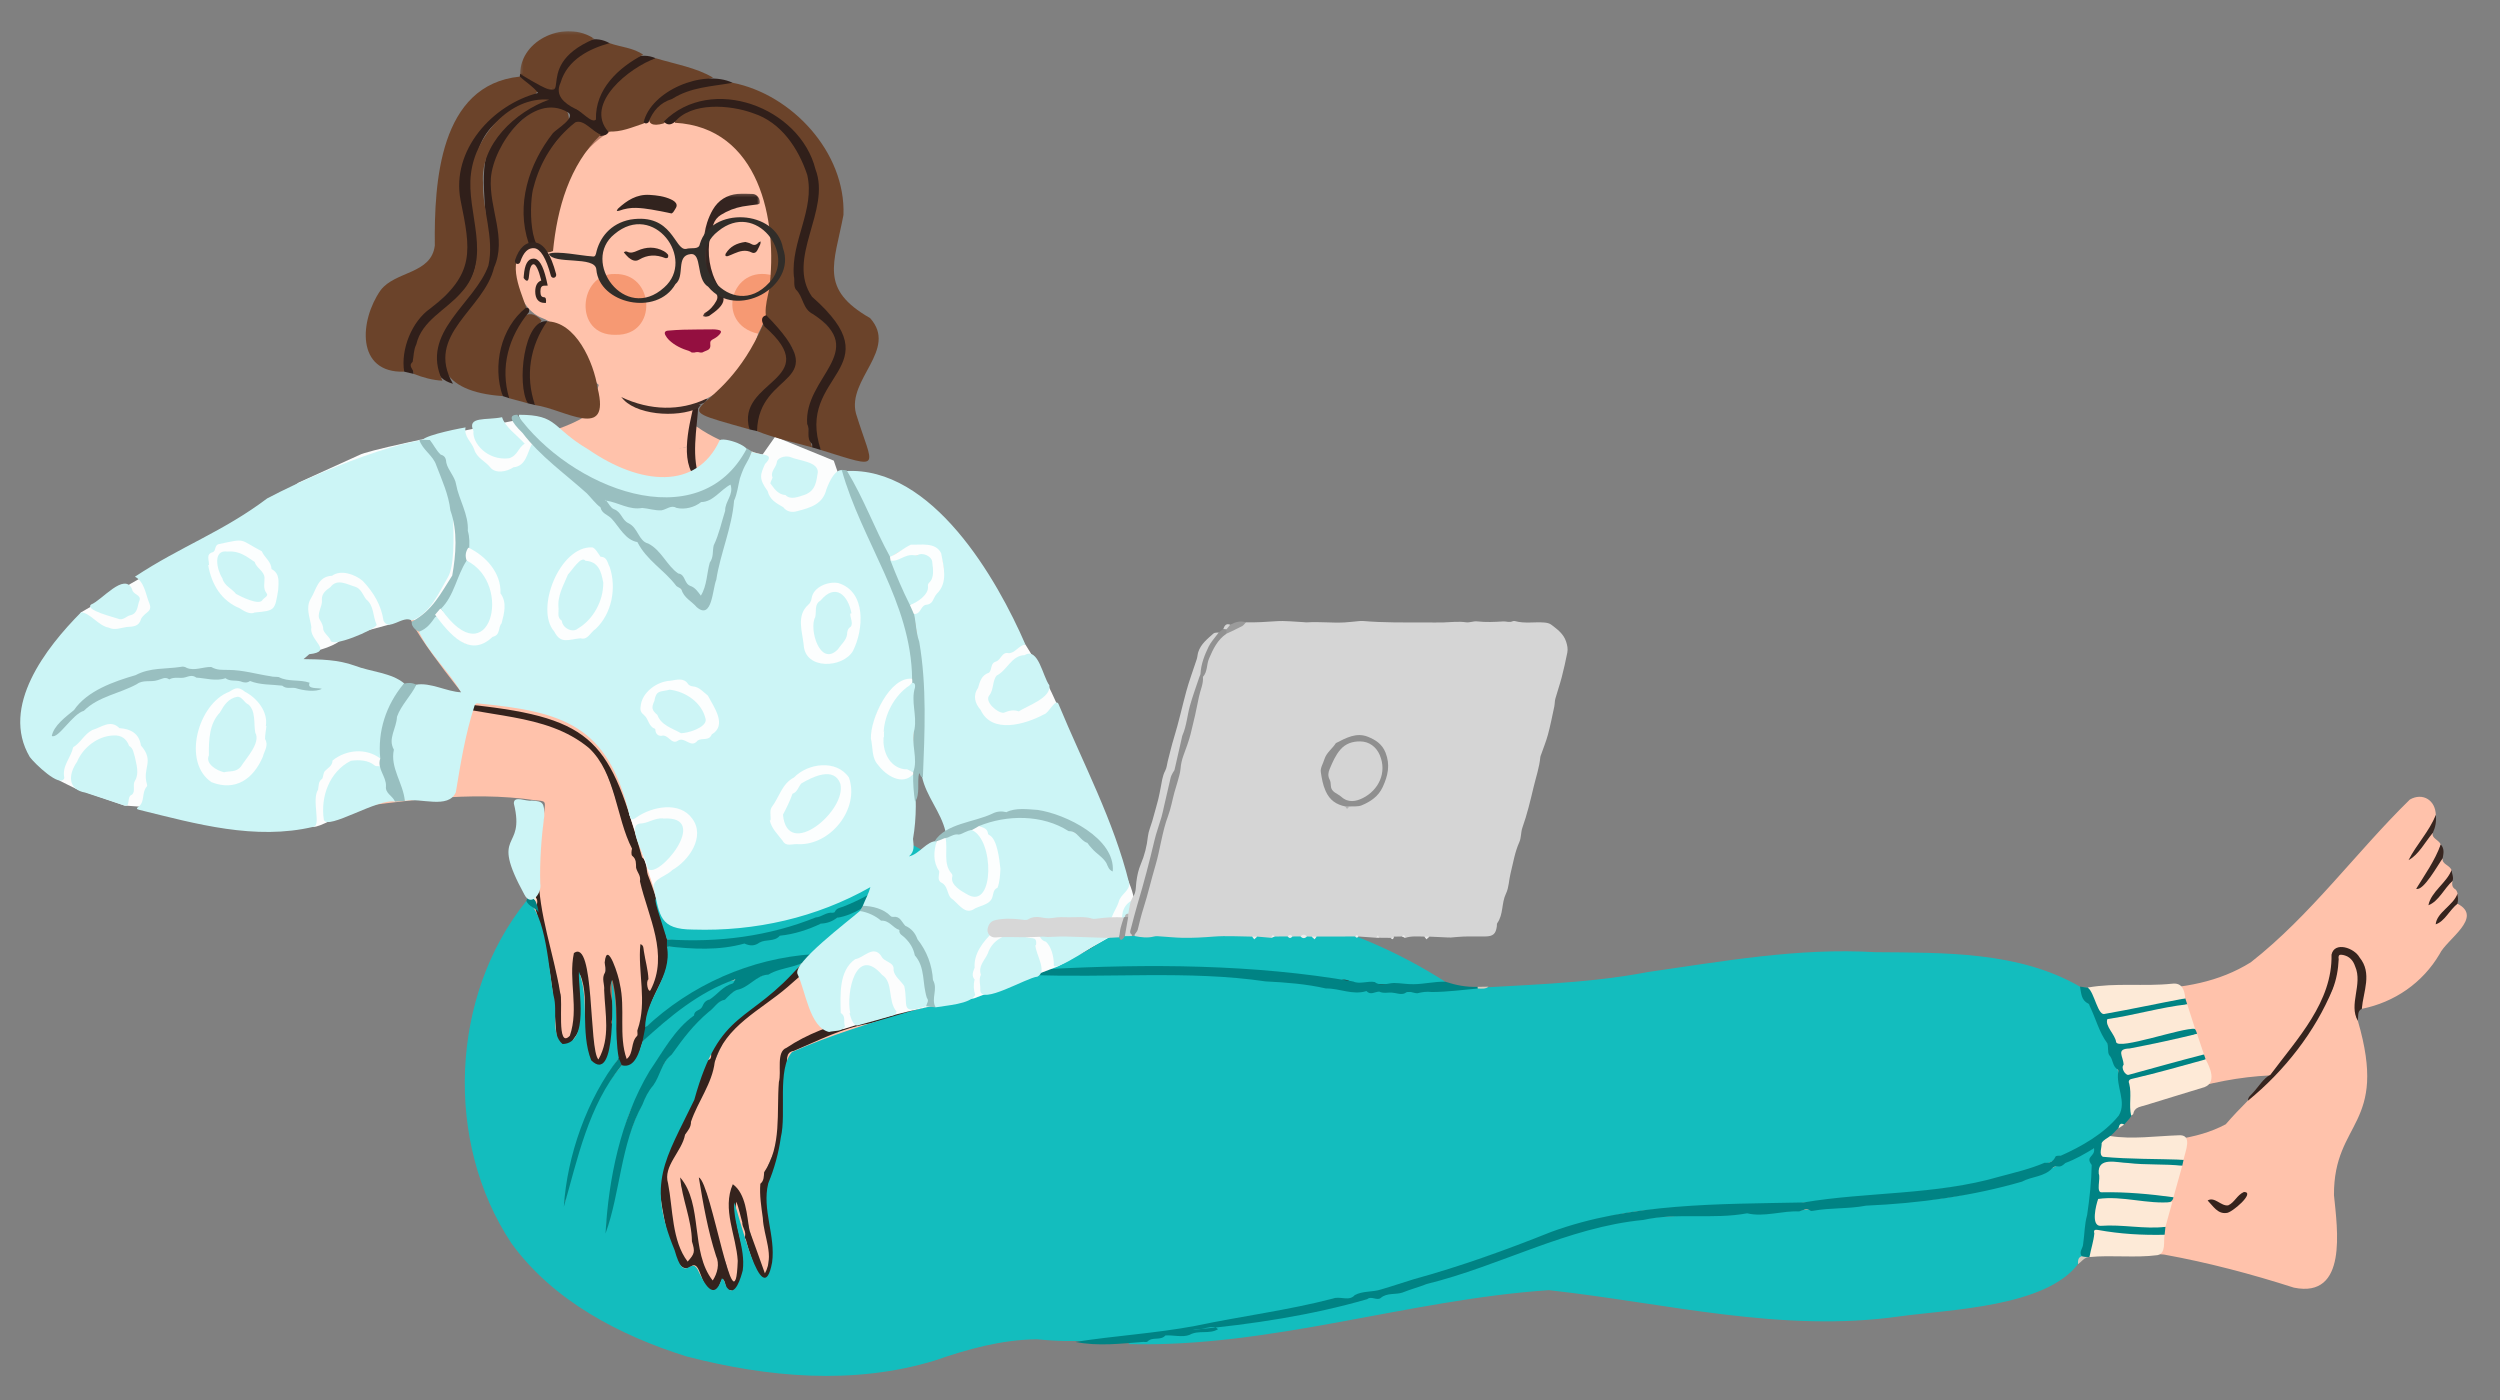 <svg viewBox="45.15 196.43 846.563 474.141" xmlns="http://www.w3.org/2000/svg" xmlns:xlink="http://www.w3.org/1999/xlink" overflow="visible">
    <rect x="45.15" y="196.43" width="846.563" height="474.141" fill="#808080" stroke="none"/>
    <defs>
        <polygon id="masterfemale-characterrelaxing-path-1" points="0.416 0.313 1.416 0.313 1.416 1 0.416 1"/>
        <polygon id="masterfemale-characterrelaxing-path-3" points="0.27 0.214 25.427 0.214 25.427 20.144 0.27 20.144"/>
        <polygon id="masterfemale-characterrelaxing-path-5" points="0.536 0.164 19.558 0.164 19.558 8 0.536 8"/>
        <polygon id="masterfemale-characterrelaxing-path-7" points="0.608 0.5 2.509 0.5 2.509 1 0.608 1"/>
        <polygon id="masterfemale-characterrelaxing-path-9" points="0.064 0.129 20.221 0.129 20.221 38.868 0.064 38.868"/>
        <polygon id="masterfemale-characterrelaxing-path-11" points="0.75 0.566 90.226 0.566 90.226 61.883 0.75 61.883"/>
        <polygon id="masterfemale-characterrelaxing-path-13" points="0.759 0.907 2.356 0.907 2.356 1.8 0.759 1.8"/>
    </defs>
    <g id="Master/Female Character/Relaxing" stroke="none" stroke-width="1" fill="none" fill-rule="evenodd">
        <g id="Female Relaxing" transform="translate(29, 227) scale(1 1)">
            <defs>
                <polygon id="female-relaxinglaptop-3-path-1" points="0 0.301 128.286 0.301 128.286 68 0 68"/>
                <polygon id="female-relaxinglaptop-3-path-3" points="0.551 0.056 35.216 0.056 35.216 32.564 0.551 32.564"/>
            </defs>
            <g id="Female Relaxing/Laptop 3" stroke="none" stroke-width="1" fill="none" fill-rule="evenodd">
                <g id="Body" transform="translate(23, 90)">
                    <g id="Group-7-Copy" transform="translate(146, 0)">
                        <g id="Group-11">
                            <g id="Group-3" transform="translate(0, 18.944)">
                                <mask id="female-relaxinglaptop-3-mask-2" fill="#fff">
                                    <use xlink:href="#female-relaxinglaptop-3-path-1"/>
                                </mask>
                                <g id="Clip-2"/>
                                <path d="M116.911,17.315 C105.159,14.387 93.182,12.107 82.906,4.85 C80.61,9.846 81.755,17.083 83.31,22.337 C79.947,20.077 81.624,15.022 80.336,11.717 C65.663,14.71 56.187,14.792 47.158,0.301 C36.836,7.561 20.432,9.506 8.765,12.633 C-18.56,32.039 30.855,82.896 96.071,64.746 C136.067,53.746 133.515,19.146 116.911,17.315 Z" id="Fill-1" fill="#ffc2ab" mask="url(#female-relaxinglaptop-3-mask-2)"/>
                            </g>
                            <g id="Group-6" transform="translate(47, 0.944)">
                                <mask id="female-relaxinglaptop-3-mask-4" fill="#fff">
                                    <use xlink:href="#female-relaxinglaptop-3-path-3"/>
                                </mask>
                                <g id="Clip-5"/>
                                <path d="M33.034,29.717 C26.027,31.555 19.907,34.521 12.811,30.725 C6.291,26.843 0.281,23.953 0.56,18.279 C0.692,15.607 2.301,10.803 4.907,2.311 C7.744,-6.933 23.653,15.301 33.827,14.204 C37.142,13.652 33.551,27.542 33.034,29.717" id="Fill-4" fill="#ffc2ab" mask="url(#female-relaxinglaptop-3-mask-4)"/>
                            </g>
                            <path d="M82.199,16.219 L83.645,16.278 C83.223,24.898 80.916,34.312 84.504,42.852 C76.743,37.796 80.347,24.095 82.199,16.219" id="Fill-7" fill="#37231F"/>
                            <path d="M86.696,14.633 C86.423,14.986 86.151,15.338 85.878,15.691 C78.567,19.201 63.969,18.047 59.751,11.87 C63.821,11.87 68.085,13.79 72.239,14.338 C77.031,15.963 82.135,13.284 86.696,14.633" id="Fill-9" fill="#3E2C26"/>
                        </g>
                    </g>
                    <g id="Group-324" transform="translate(0, 18)">
                        <g id="Group-278" transform="translate(0, 0.963)">
                            <g id="Group-46" transform="translate(4, 10)" fill="#ffc2ab">
                                <path d="M814.544,162.088 C816.636,159.964 817.907,157.131 820.418,155.358 C821.792,154.708 821.551,152.666 820.71,151.694 C819.442,150.991 819.402,149.955 819.626,148.764 C816.527,150.167 814.71,154.592 812.072,156.322 C811.63,156.03 812.158,155.522 812.407,155.213 C814.577,151.813 818.174,148.949 819.313,145.125 C818.596,143.318 815.948,143.12 816.299,141.118 C815.456,141.088 815.207,141.813 814.896,142.342 C812.79,145.167 810.826,149.168 808.15,151.098 C807.689,150.881 808.048,150.556 808.249,150.317 C811.495,146.22 814.438,141.431 815.65,136.42 C814.957,134.8 812.376,134.309 812.979,132.472 C811.985,131.708 805.059,143.541 805.841,140.163 C808.471,135.51 812.451,131.7 813.97,126.431 C813.879,121.414 809.543,118.749 805.192,121.208 C787.003,139.009 771.596,160.457 751.346,176.31 C729.727,189.84 702.25,184.519 678.043,184.129 C649.359,181.979 620.437,176.726 591.659,180.246 C562.654,182.7 534.707,196.694 505.327,192.06 L505.406,192.059 C447.128,185.372 386.336,172.603 327.512,184.547 C318.591,186.064 310.048,190.569 300.747,191.891 C286.769,196.956 271.647,198.202 258.409,205.653 C252.002,206.594 255.875,227.518 254.513,233.681 C254.731,235.404 252.719,236.642 252.863,238.316 C252.756,242.575 251.114,246.618 249.556,250.521 C246.95,258.074 250.768,266.616 251.673,274.234 C252.167,277.177 250.054,288.221 246.106,282.982 C243.625,276.088 241.698,268.951 240.358,261.896 C239.198,260.73 239.655,259.216 239.233,257.827 C237.74,255.566 237.428,259.407 237.77,260.473 C238.191,268.87 243.888,277.671 239.494,285.713 C238.764,287.768 235.403,287.462 235.141,285.232 C234.974,284.492 234.742,283.378 233.811,283.355 C232.689,283.54 232.726,285.141 232.314,285.952 C227.847,292.515 227.093,275.286 223.013,279.25 C218.438,281.623 216.645,271.153 215.611,268.032 C211.358,255.328 212.619,245.522 218.577,233.616 C223.263,226.033 224.075,216.143 229.738,209.429 C230.381,209.043 230.554,208.262 230.49,207.497 C229.924,204.41 232.238,202.702 233.561,200.324 C237.637,194.115 245.804,191.371 250.913,185.901 C260.437,178.666 268.877,170.203 277.983,162.661 C287.146,156.551 294.469,148.119 303.265,141.48 C303.805,141.025 304.296,140.598 303.884,139.811 C301.185,139.333 294.803,137.278 295.688,133.82 C296.791,124.901 298.247,116.029 299.113,107.081 C299.142,106.8 299.024,106.333 299.421,106.283 C304.591,114.42 307.779,123.972 312.781,132.257 C313.697,132.553 314.467,132.079 315.091,131.592 C317.906,129.399 321.517,129.384 324.64,128 C331.514,126.185 339.397,127.752 345.877,130.316 C349.654,133.857 355.663,135.404 357.517,140.72 C357.558,140.923 357.788,141.198 357.604,141.305 C357.459,141.389 357.373,141.028 357.243,140.878 C346.26,126.993 323.514,127.003 309.877,136.994 C296.055,150.204 281.358,162.399 266.988,174.593 C256.841,184.371 244.399,191.452 234.919,201.628 C227.85,215.896 223.308,231.75 215.332,245.869 C213.108,248.097 218.339,280.045 222.548,277.75 C226.989,274.521 221.782,261.835 221.591,256.472 C221.352,254.693 218.959,251.735 219.992,250.226 C225.678,259.498 223.535,273.372 229.24,283.319 C231.727,286.848 233.576,278.107 232.264,276.202 C228.972,267.982 228.651,258.77 226.167,250.418 C230.419,256.284 229.804,265.002 232.435,271.836 C234.071,275.594 235.585,279.338 236.218,283.449 C236.417,284.07 236.685,284.795 237.481,284.815 C241.451,280.84 238.994,272.852 237.685,267.938 C236.613,266.138 235.018,249.35 238.534,252.942 C242.569,261.858 243.399,272.113 247.484,281.198 C247.522,282.048 248.689,282.092 248.797,281.299 C252.606,265.055 241.501,258.693 251.691,239.906 C254.046,229.853 252.647,219.02 253.956,208.636 C253.847,206.024 255.166,206.128 257.009,204.917 C274.086,194.301 294.979,192.741 313.764,186.306 C316.053,184.875 319.402,186.106 321.233,184.304 C321.728,183.621 322.382,183.223 323.245,183.5 C324.861,184.212 325.541,182.427 326.947,182.153 C340.029,178.399 361.062,171.816 368.418,160.105 C350.079,119.573 329.255,33.335 284.656,14.98 C281.149,29.526 272.728,42.017 258.594,49.286 C211.708,73.92 178.91,41.754 152.215,-7.67386155e-13 C132.51,2.773 15.259,65.429 10.312,73.562 C-12.896,106.004 8.165,110.688 35.925,122.8 C80.317,136.212 125.505,114.789 170.429,121.464 C173.873,121.733 173.903,121.67 173.476,125.055 C171.851,137.885 169.469,151.357 173.458,163.953 C174.022,170.057 176.988,175.924 177.692,182.141 C179.69,184.823 176.834,207.542 182.425,201.472 C186.459,192.588 180.976,181.215 184.502,172.892 C191.385,177.594 187.072,205.164 191.764,209.438 C198.725,199.651 191.552,185 195.047,174.592 C198.821,179.125 199.659,190.873 199.625,197.022 C199.401,221.663 206.01,202.683 206.685,191.937 C206.072,189.065 207.894,186.126 207.154,183.345 C206.107,179.551 206.312,175.076 206.218,171.46 C207.868,173.625 207.219,177.243 208.041,179.871 C208.679,181.714 207.288,183.607 208.272,185.431 C210.179,188.468 211.889,180.305 212.054,178.708 C213.528,170.006 210.147,161.84 207.642,153.856 C206.357,149.44 205.817,144.727 204.022,140.627 C202.413,139.238 204.625,137.059 202.816,135.776 C199.201,127.159 197.254,117.754 193.238,109.151 C181.615,89.978 154.222,94.019 135.404,87.394 C108.811,82.447 83.195,72.227 56.297,72.451 C41.141,75.593 25.142,79.79 11.841,87.688 C10.861,88.225 9.953,89.584 8.944,89.765 C17.541,78.225 43.391,74.248 57.093,70.301 C59.423,70.815 61.675,69.618 63.989,70.291 C67.919,72.308 72.085,70.289 76.037,71.596 C79.034,72.88 82.347,72.758 85.395,73.385 C87.454,74.937 89.987,74.272 91.915,72.912 C105.569,63.76 123.498,50.339 140.52,57.993 C143.708,59.774 129.905,56.691 128.707,57.085 C122.418,56.914 146.421,86.055 148.988,89.415 C195.889,94.593 195.595,105.883 208.263,147.123 C211.161,156.099 214.654,165.309 215.226,174.708 C214.292,183.024 207.436,189.327 207.839,197.867 C206.492,202.005 206.279,207.162 203.299,210.59 C199.189,213.604 197.875,206.742 198.219,203.754 C198.512,202.785 198.189,200.554 196.685,201.122 C195.447,204.126 196.501,208.604 193.06,210.517 C184.846,215.837 189.032,185.332 186.156,180.622 C184.084,178.562 185.718,186.137 185.395,186.973 C188.483,197.229 177.827,215.747 177.344,194.969 C178.637,181.574 171.339,169.496 171.421,156.306 C171.625,155.52 171.857,154.041 170.115,154.083 C114.165,233.312 173.767,315.049 264.634,311.309 C285.478,312.436 303.741,301.459 324.375,300.687 C347.416,298.049 370.745,299.817 393.724,296.247 C442.647,290.174 486.627,268.209 532.529,252.303 C573.73,239.203 617.299,247.875 659.259,241.521 C672.064,238.293 685.537,236.781 698.212,232.214 C716.793,222.916 736.894,215.59 757.981,214.62 C767.588,202.709 778.971,189.916 779.158,173.811 C779.875,170.353 785.197,171.429 786.96,173.849 C790.931,178.415 790.41,183.596 788.917,188.861 C788.597,189.985 787.902,191.003 788.914,192.085 C799.97,189.865 809.511,183.307 815.256,173.535 C817.598,168.542 830.298,161.116 821.293,156.479 C820.48,156.958 812.987,165.324 814.544,162.088 Z" id="Fill-44"/>
                            </g>
                            <path d="M791.577,206.123 C802.025,241.938 783.357,239.744 783.492,265.177 C784.622,276.541 788.227,300.223 769.936,296.499 C755.53,291.878 740.876,287.998 725.984,285.299 C682.577,281.088 641.887,305.081 598.312,302.829 C570.418,302.763 544.962,287.012 516.819,289.206 C489.86,292.093 463.181,297.68 436.027,299.067 C476.433,290.027 513.696,267.942 554.38,259.577 C595.919,252.403 638.333,261.069 679.241,249.832 C700.897,243.261 726.526,251.968 746.833,241.181 C756.534,229.936 768.598,220.836 776.292,207.989 C778.45,202.508 782.778,198.502 783.709,192.388 C784.935,190.206 783.706,184.498 785.697,183.542 C797.106,185.06 788.493,199.384 791.577,206.123" id="Fill-47" fill="#ffc2ab"/>
                            <path d="M493.73,200.06 C438.872,194.812 381.464,182.302 327.01,196.274 C320.453,197.296 314.078,200.921 307.212,201.757 C300.813,204.427 294.043,205.191 287.53,207.081 C278.533,208.458 270.238,212.848 261.986,216.315 C258.591,216.837 260.219,219.804 259.229,221.979 C259.056,222.874 258.692,223.762 259.464,224.616 C259.706,227.162 259.392,229.974 259.377,232.583 C258.411,237.226 260.259,242.263 257.892,246.498 C256.868,248.915 257.41,252.104 256.042,254.699 C255.059,258.163 252.866,261.266 253.067,264.991 C252.881,273.333 257.523,281.187 255.626,289.413 C255.251,292.038 252.669,297.473 249.938,293.735 C248.738,289.06 246.78,284.717 245.712,280.142 C245.593,279.898 245.209,279.6 245.266,279.48 C246.152,277.614 244.395,276.158 244.502,274.384 C243.825,272.139 243.363,269.47 242.463,267.396 C241.289,275.066 245.423,282.346 245.499,289.985 C245.714,292.596 243.922,299.097 240.592,297.382 C238.162,297.605 239.304,294.537 237.835,293.549 C236.479,294.945 236.573,299.683 233.663,297.484 C230.563,296.386 230.402,287.731 227.579,289.05 C220.322,295.248 217.199,267.133 216.278,262.622 C217.362,248.961 226.632,237.092 230.406,223.802 C231.093,222.061 231.333,220.02 233.5,219.155 C234.682,218.206 233.127,215.753 234.432,214.689 C235.399,211.891 237.661,208.637 239.886,206.843 C252.993,198.269 263.898,186.927 276.289,177.512 C283.879,170.212 293.681,162.42 301.93,155.407 C308.274,150.664 312.583,143.748 320.127,140.442 C324.034,139.508 327.76,137.074 331.684,136.964 C338.476,137.173 347.328,136.613 352.279,141.936 C356.183,144.413 362.259,146.993 362.232,152.402 C359.442,150.387 358.138,146.587 354.459,145.335 C353.313,143.696 351.793,143.064 349.888,142.814 C343.812,141.001 337.14,139.642 330.875,140.721 C312.037,142.935 301.102,161.533 286.781,172.002 C277.8,179.247 268.563,186.921 259.784,194.746 C250.779,202.524 238.701,207.872 235.182,220.067 C234.335,227.368 229.44,233.486 227.137,240.326 C227.175,242.164 226.109,243.281 225.131,244.681 C224.093,250.44 217.571,255.3 219.375,261.195 C221.052,269.785 220.613,280.651 226.01,287.674 C228.401,284.968 228.554,284.389 227.461,280.863 C227.342,273.273 224.075,266.454 223.472,259.167 C231.301,268.223 226.813,284.333 234.495,294.089 C236.078,291.673 236.896,288.455 235.621,285.766 C232.849,277.201 231.223,267.977 229.789,259.183 C234.008,260.812 242.078,312.863 242.968,287.427 C242.455,278.842 237.592,269.91 241.298,261.472 C245.746,264.645 246.084,272.005 246.893,277.023 C248.624,281.843 250.492,286.864 252.158,291.658 C255.501,285.727 251.715,279.143 251.458,272.91 C250.939,269.122 250.293,265.103 250.621,261.327 C251.89,260.272 251.788,258.839 251.907,257.405 C257.946,248.396 256.066,237.221 256.904,226.843 C257.858,223.506 255.871,216.614 259.483,215.281 C273.6,205.794 291.204,204.074 307.051,198.892 C312.758,198.293 317.934,194.477 323.675,194.993 C323.925,195.08 324.571,194.543 324.769,194.16 C325.579,191.977 327.555,193.65 328.925,192.914 C331.048,190.902 334.36,191.191 337.013,190.157 C340.208,188.778 343.52,187.413 346.943,186.474 C356.175,182.016 366.402,178.627 372.419,170.106 C372.427,170.747 372.45,171.375 373.368,171.281 C374.569,177.772 352.489,188.351 346.714,189.981 C346.652,190.031 346.576,190.072 346.494,190.098 C377.654,184.452 410.301,187.559 441.172,190.806 C458.869,192.394 477.118,193.121 493.74,199.484 C493.895,199.679 493.927,199.872 493.73,200.06" id="Fill-49" fill="#35231D"/>
                            <path d="M346.347,190.004 C355.499,185.046 369.02,181.622 373.368,171.281 C412.01,166.608 451.169,176.615 484.531,196.074 C484.558,196.164 484.539,196.242 484.473,196.308 C438.857,190.362 392.18,184.438 346.347,190.004" id="Fill-51" fill="#B77C67"/>
                            <path d="M153.002,99.174 C195.026,103.656 199.8,112.004 210.565,150.782 C212.517,152.328 211.857,154.724 212.508,156.691 C215.517,164.398 217.853,172.292 219.434,180.422 C221.462,189.75 213.094,196.538 212.465,205.363 C212.727,209.631 210.238,213.524 209.548,217.762 C208.976,222.31 202.468,223.738 202.137,218.006 C201.35,215.841 202.142,213.525 201.572,211.436 C200.9,205.706 201.69,199.379 200.246,193.518 C200.716,199.399 204.243,222.732 194.048,221.382 C188.111,213.395 193.632,199.904 189.582,190.457 C188.971,197.718 192.653,205.921 187.447,212.195 C186.181,215.071 182.984,216.399 181.72,212.737 C180.768,200.466 180.05,188.381 176.197,176.617 C174.881,174.053 175.793,171.4 174.591,168.721 C174.556,167.174 176.011,165.184 174.115,164.083 C175.835,161.719 174.751,158.781 175.495,156.124 C175.554,170.189 180.575,182.929 182.84,196.66 C183.917,198.934 181.481,216.005 186.107,211.203 C189.282,201.969 185.549,192.387 187.488,183.192 C194.558,178.119 192.494,215.869 195.793,219.238 C199.954,211.882 198.03,203.721 197.732,195.751 C197.952,193.779 196.74,191.817 198.017,189.779 C198.512,188.986 197.976,187.544 197.91,186.399 C198.726,178.248 202.851,191.609 203.036,193.654 C204.986,201.972 202.548,211.209 205.363,219.079 C207.814,217.191 206.639,213.365 208.919,211.226 C209.218,210.697 208.822,209.72 209.047,209.166 C212.364,199.757 209.067,189.681 210,180.184 C211.185,180.538 211,181.623 211.163,182.476 C211.625,185.631 212.631,188.958 212.726,192.077 C211.76,192.817 212.588,196.744 213.403,195.825 C219.787,183.608 212.629,170.971 209.855,158.925 C210.207,156.858 208.994,156.093 208.549,154.327 C208.477,152.869 208.7,151.417 207.252,150.282 C206.823,149.946 206.974,148.625 207.161,147.827 C201.71,137.249 201.718,122.373 192.607,113.781 C177.702,101.388 156.858,103.775 139.12,97.566 C143.68,97.579 148.645,98.022 153.002,99.174" id="Fill-53" fill="#35231D"/>
                            <path d="M692.043,247.528 C647.58,260.824 601.394,253.958 556.056,259.497 C511.827,268.594 471.382,293.903 425.76,301.115 C445.517,294.036 466.19,289.986 485.592,281.59 C510.505,270.678 535.749,260.107 562.383,255.91 C571.957,255.228 581.862,253.481 591.732,254.388 C598.76,253.232 606.236,254.738 613.138,253.882 C614.322,253.796 615.722,254.16 616.837,254.459 C618.499,253.216 620.404,254.902 622.085,253.913 C649.332,254.164 676.503,249.421 702.687,241.799 C700.222,244.587 695.638,246.101 692.043,247.528" id="Fill-55" fill="#35231D"/>
                            <path d="M791.577,206.123 C788.359,200.65 793.319,193.751 790.66,187.708 C790.01,185.727 788.744,184.275 786.563,183.842 C785.23,183.576 784.87,183.926 785.093,185.255 C784.935,188.686 784.345,192.148 783.056,195.384 C777.152,209.792 766.71,223.121 754.403,233.158 C754.311,231.855 755.457,231.292 756.094,230.459 C757.953,228.506 759.594,225.551 761.97,224.417 C771.035,212.219 783.007,199.75 782.662,183.721 C783.693,179.139 790.372,181.446 792.154,184.67 C796.53,190.035 793.43,196.184 792.914,202.086 C791.292,202.813 791.795,204.698 791.577,206.123" id="Fill-57" fill="#36241E"/>
                            <path d="M820.299,151.118 C818.73,153.255 813.768,162.342 811.332,161.439 C814.214,156.715 817.663,151.909 819.65,146.42 C820.964,147.835 820.605,149.48 820.299,151.118" id="Fill-59" fill="#382620"/>
                            <path d="M816.978,142.472 C814.385,145.511 812.212,149.888 808.745,151.723 C811.397,146.462 815.76,142.017 817.97,136.431 C818.233,138.542 817.867,140.55 816.978,142.472" id="Fill-61" fill="#382620"/>
                            <path d="M823.627,158.764 C820.83,161.294 818.966,165.668 815.474,167.011 C816.328,162.476 821.589,159.457 823.314,155.125 C823.422,156.342 824.126,157.634 823.627,158.764" id="Fill-63" fill="#35231E"/>
                            <path d="M825.292,166.479 C822.68,168.524 821.001,172.504 817.93,173.472 C818.322,169.364 823.919,167.123 825.313,163.08 C825.475,164.223 825.604,165.348 825.292,166.479" id="Fill-65" fill="#36241E"/>
                            <path d="M504.78,201.502 C503.343,201.645 501.884,202.159 500.557,201.027 C500.348,200.85 499.793,201.079 499.398,201.12 C499.204,200.909 499.201,200.701 499.407,200.496 C501.198,200.831 502.989,201.167 504.78,201.502" id="Fill-67" fill="#3C2822"/>
                            <path d="M496.401,200.468 C495.503,201.179 494.776,200.74 494.075,200.12 C493.903,199.231 496.805,199.692 496.401,200.468" id="Fill-69" fill="#35231D"/>
                            <path d="M507.597,201.928 C506.902,201.812 506.207,201.696 505.512,201.579 C506.207,201.696 506.902,201.812 507.597,201.928" id="Fill-71" fill="#3C2822"/>
                            <path d="M499.408,200.496 C499.405,200.704 499.402,200.912 499.398,201.12 C498.819,200.936 498.24,200.752 497.661,200.568 C498.138,200.03 498.812,200.473 499.408,200.496" id="Fill-73" fill="#35231D"/>
                            <path d="M496.401,200.468 C496.179,200.245 495.957,200.024 495.735,199.803 C496.518,199.838 498.016,200.363 496.401,200.468" id="Fill-75" fill="#3C2822"/>
                            <path d="M494.98,199.695 C494.679,199.837 494.377,199.978 494.076,200.121 C493.96,200.1 493.845,200.08 493.73,200.06 C493.733,199.868 493.736,199.676 493.74,199.484 C494.153,199.554 494.566,199.625 494.98,199.695" id="Fill-77" fill="#3C2822"/>
                            <path d="M492.366,199.248 C492.046,199.214 491.726,199.18 491.406,199.144 C491.726,199.18 492.046,199.214 492.366,199.248" id="Fill-79" fill="#3C2822"/>
                            <path d="M484.473,196.307 C484.509,196.234 484.528,196.156 484.53,196.074 C484.785,196.214 485.041,196.356 485.297,196.496 C485.022,196.433 484.747,196.37 484.473,196.307" id="Fill-81" fill="#3C2822"/>
                            <path d="M487.14,197.438 C486.892,197.298 486.644,197.158 486.396,197.018 C486.644,197.158 486.892,197.298 487.14,197.438" id="Fill-83" fill="#3C2822"/>
                            <path d="M498.641,200.372 C498.314,200.437 497.987,200.503 497.661,200.568 L497.678,200.533 C497.364,199.893 498.311,200.331 498.641,200.372" id="Fill-85" fill="#3C2822"/>
                            <path d="M497.741,200.162 C497.72,200.286 497.699,200.409 497.678,200.533 C497.476,200.489 497.274,200.445 497.072,200.401 C497.078,200.29 497.083,200.179 497.089,200.066 C497.306,200.099 497.524,200.13 497.741,200.162" id="Fill-87" fill="#35231D"/>
                            <polygon id="Fill-89" fill="#3C2822" points="509.327 202.06 509.406 202.059 509.397 202.024"/>
                            <path d="M823.694,158.554 C823.755,158.403 823.815,158.251 823.875,158.099 C823.815,158.251 823.755,158.403 823.694,158.554" id="Fill-91" fill="#B77C67"/>
                            <path d="M92.886,84.095 C92.545,84.345 92.203,84.594 91.862,84.843 C94.777,86.37 98.109,87.033 101.191,88.203 C96.386,89.586 91.467,85.836 86.676,85.211 C81.209,85.447 75.55,82.733 70.446,83.002 C69.248,84.276 67.837,83.018 66.388,83.096 C63.111,82.954 59.886,82.585 56.74,83.647 C55.295,83.447 54.19,84.785 52.827,83.991 C51.535,83.887 50.611,85.569 49.06,85.255 C39.889,88.552 29.611,90.507 21.157,95.389 C17.209,95.472 15.349,100.116 12.046,100.61 C12.955,97.817 16.392,95.227 19.008,93.633 C28.843,88.862 39.138,84.495 49.907,82.574 C53.012,82.765 55.338,79.968 58.402,80.81 C58.611,80.89 59.03,80.796 59.167,80.63 C60.143,79.443 61.352,79.843 62.554,80.041 C65.442,79.886 68.102,79.222 70.841,80.753 C71.833,81.19 73.265,81.381 74.224,80.999 C79.109,79.346 83.236,83.499 88.044,82.53 C89.686,82.682 91.071,84.133 92.886,84.095" id="Fill-93" fill="#35231E"/>
                            <path d="M111.595,72.935 C108.755,74.446 105.808,75.346 103.298,77.361 C101.13,78.756 98.097,79.377 96.887,81.833 C108.149,76.851 119.349,71.024 131.205,67.744 C136.108,66.767 141.356,69.439 146.168,68.882 C135.65,61.2 121.607,66.784 111.595,72.935" id="Fill-95" fill="#3C2822"/>
                            <path d="M200.793,211.11 C201.284,209.698 201.502,208.34 200.313,207.1 C200.128,206.908 200.164,206.341 200.295,206.031 C202.446,201.694 198.073,196.197 200.571,192.294 C202.051,198.543 202.107,205.049 201.573,211.436 C201.313,211.328 201.053,211.218 200.793,211.11" id="Fill-97" fill="#A5705C"/>
                            <path d="M96.901,81.816 C96.67,81.933 96.438,82.05 96.206,82.168 C96.438,82.05 96.67,81.933 96.901,81.816" id="Fill-99" fill="#3C2822"/>
                            <path d="M703.506,241.465 C703.222,241.583 702.938,241.702 702.654,241.821 C702.938,241.702 703.222,241.583 703.506,241.465" id="Fill-101" fill="#35231D"/>
                            <path d="M96.235,82.133 C96.114,82.237 95.994,82.338 95.874,82.441 C95.994,82.338 96.114,82.237 96.235,82.133" id="Fill-103" fill="#3C2822"/>
                            <path d="M747.107,271.202 C744.091,271.623 742.561,268.845 740.711,266.982 C743.075,265.533 745.29,269.021 747.678,268.634 C749.864,267.635 750.628,265.162 753.017,264.091 C757.093,264.159 748.765,271.3 747.107,271.202" id="Fill-105" fill="#35231D"/>
                            <path d="M346.517,190.207 C346.338,190.233 346.16,190.26 345.98,190.286 C346.102,190.192 346.225,190.099 346.347,190.004 C346.402,190.073 346.459,190.141 346.517,190.207" id="Fill-107" fill="#B77C67"/>
                            <path d="M203.707,221.203 C208.246,222.364 209.629,216.488 210.705,213.156 C217.169,206.132 233.115,192.657 242.181,192.397 C242.368,193.312 241.792,193.734 241.081,194.01 C235.908,196.608 231.723,200.726 228.04,205.027 C218.749,212.14 213.487,223.643 208.061,233.896 C201.915,242.384 194.138,302.802 201.45,262.532 C207.596,229.224 229.692,192.965 264.662,186.67 C246.677,207.765 236.971,201.434 228.247,232.92 C218.337,253.489 212.139,260.809 221.587,283.792 C224.948,295.767 226.86,285.89 229.355,290.292 C231.493,294.796 234.86,301.803 237.614,293.339 C238.667,294.026 238.66,295.419 239.272,296.428 C242.092,300.163 244.144,292.672 244.664,290.634 C245.693,282.995 241.422,275.227 241.736,267.631 C243.391,271.235 251.267,306.053 254.599,287.976 C255.854,278.915 251.098,270.072 253.303,261.169 C255.361,256.201 256.828,250.888 257.559,245.586 C259.525,237.545 256.206,222.443 261.361,216.705 C287.124,205.387 315.134,200.112 341.625,190.579 C376.615,189.608 412.234,189.393 446.95,195.377 C453.604,196.713 460.232,195.193 466.91,196.489 C472.838,195.972 479.071,195.579 485.235,195.499 C507.17,193.934 529.408,193.807 551.192,189.621 C576.73,185.966 602.214,181.349 628.105,182.899 C651.443,183.114 676.715,182.569 697.48,194.577 C698.668,196.29 698.408,198.879 700.441,199.983 C701.229,201.899 702.565,203.759 703.356,205.809 C704.415,209.936 707.605,213.134 707.67,217.412 C711.411,222.266 710.94,228.108 712.178,233.889 C712.847,236.898 710.924,238.797 709.142,240.669 C684.103,262.627 648.223,263.29 616.179,266.656 C596.454,269.005 576.254,268.41 556.261,270.011 C538.196,270.297 521.393,277.626 504.603,283.261 C488.184,288.931 471.557,295.637 454.522,298.602 C453.674,298.422 452.804,298.895 452.064,299.456 C449.667,301.77 446.435,299.374 443.812,301.002 C437.204,302.995 430.243,303.214 423.5,305.145 C397.304,309.356 370.984,316.761 344.358,313.983 C332.332,314.088 320.777,317.32 309.527,321.226 C282.004,329.542 253.079,326.885 225.628,319.792 C203.096,312.73 180.433,300.967 166.337,281.473 C143.499,247.154 145.618,197.472 171.392,165.548 C178.194,169.346 178.977,189.798 180.637,197.819 C182.061,202.692 179.574,210.705 183.645,214.001 C192.865,213.804 188.876,195.624 189.183,189.472 C192.859,198.768 189.594,209.961 193.341,219.51 C202.114,228.167 200.445,196.321 200.141,192.235 C202.777,200.772 201.057,210.04 202.681,218.793 C192.67,233.206 186.079,250.802 184.326,268.042 C187.651,251.699 192.466,233.972 203.707,221.203" id="Fill-109" fill="#13BDBE"/>
                            <path d="M636.462,306.215 C596.409,311.938 557.166,301.7 517.618,297.347 C469.9,300.571 423.338,316.888 375.235,315.61 C377.388,313.502 380.313,315.063 382.712,313.775 C386.966,312.045 391.532,311.133 395.909,310.403 C410.345,307.755 425.03,307.361 439.408,303.967 C442.224,303.192 445.305,303.7 447.89,301.997 C450.278,300.202 453.297,301.643 455.681,300.175 C457.534,298.823 459.795,300.575 461.73,298.925 C482.273,294.378 502.263,285.73 522.429,279.344 C542.215,270.802 564.309,272.855 585.159,271.017 C600.606,271.114 615.928,268.914 631.49,267.657 C643.612,267.087 656.31,266.486 667.709,262.179 C680.246,261.24 691.508,253.847 702.364,249.157 C703.734,251.067 700.377,252.729 701.855,254.882 C701.539,265.138 699.884,275.551 698.328,285.725 C697.611,286.553 697.328,287.617 696.805,288.553 C685.625,303.034 653.851,303.851 636.462,306.215 Z" id="Fill-111" fill="#13BDBE"/>
                            <path d="M347.598,188.644 C358.806,183.784 368.494,180.15 374.438,169.585 C411.914,162.084 450.881,172.68 482.556,192.896 C473.218,195.275 463.068,193.426 453.613,193.718 C451.29,193.92 449.625,191.559 447.271,192.378 C440.378,192.569 433.176,189.837 426.148,190.123 C410.016,188.28 392.932,187.874 376.376,188.027 C368.457,188.371 360.584,188.735 352.788,188.977 C351.192,188.251 348.784,190.082 347.598,188.644" id="Fill-113" fill="#13BDBE"/>
                            <path d="M698.071,285.846 C696.996,284.33 698.544,283.117 698.557,281.705 C699.05,278.476 698.986,275.088 699.903,271.914 C700.732,266.333 701.36,260.474 701.46,254.965 C699.115,251.868 702.745,252.304 702.241,249.303 C699.099,251.182 696.015,253.017 692.554,254.283 C691.758,254.998 691.058,255.701 689.793,255.409 C689.312,255.299 688.507,255.584 688.184,255.969 C685.432,259.048 681.225,258.77 677.841,260.6 C661.096,265.479 642.918,267.956 625.035,268.732 C618.985,269.891 613.071,269.383 607.059,270.477 C606.79,270.516 606.426,270.583 606.245,270.45 C604.854,269.424 603.679,270.37 602.366,270.688 C596.51,270.421 590.515,272.7 584.771,271.327 C573.191,273.478 561.183,271.011 549.547,273.581 C523.973,276.041 501.028,289.184 476.304,295.251 C473.643,296.315 470.788,297.051 468.054,298.16 C465.864,298.937 462.739,298.152 460.694,300.001 C459.427,301.007 457.436,299.201 456.159,300.388 C437.341,305.841 417.08,308.946 397.113,310.768 C399.574,311.086 404.152,308.75 405.595,310.581 C402.615,312.389 399.028,310.739 395.942,312.495 C393.551,313.423 390.314,312.487 387.758,312.692 C386.171,314.556 383.432,313.009 381.762,314.715 C381.526,314.957 380.88,314.959 380.482,314.853 C372.88,315.431 364.944,316.43 357.294,314.875 C370.881,312.739 384.341,311.992 397.907,309.442 C413.373,306.172 429.597,304.108 444.529,300.188 C446.952,299.249 449.946,301.264 451.899,299.032 C454.629,297.523 457.96,298.088 460.91,297.078 C464.465,296.053 468.133,294.79 471.827,293.663 C487.743,289.287 503.237,283.701 518.477,277.603 C545.385,267.751 575.286,268.238 603.866,267.647 C625.099,264.036 648.767,265.185 670.159,258.92 C675.318,257.544 680.591,256.309 685.516,254.204 C687.253,254.387 688.455,253.796 689.202,252.123 C689.339,251.817 690.365,251.779 690.96,251.835 C697.896,248.734 705.57,244.463 710.627,238.214 C713.41,233.578 709.56,228.37 710.456,223.283 C710.475,223.073 710.453,222.718 710.335,222.658 C708.377,221.655 708.791,219.234 707.436,217.82 C706.688,216.857 707.242,214.797 706.673,213.663 C703.932,209.935 702.863,205.402 700.828,201.248 C700.68,200.909 700.557,200.42 700.285,200.292 C697.807,199.124 697.945,196.708 697.479,194.577 C698.364,194.679 699.25,194.781 700.134,194.882 C703.256,196.526 703.382,203.49 706.45,203.109 C715.388,202.039 724.262,198.938 733.14,198.52 C733.361,199.201 733.581,199.881 733.802,200.561 C725.638,202.852 717.099,204.158 708.753,205.442 C704.555,206.332 710.373,210.779 710.284,213.212 C710.397,213.929 711.065,213.638 711.531,213.55 C719.077,211.667 726.721,210.519 734.231,208.578 C735.846,207.585 736.768,209.049 737.12,210.555 C729.445,213.448 721.054,214.487 713.008,216.237 C710.52,217.043 713.551,220.086 712.597,222.015 C713.175,227.144 734.996,215.802 739.47,217.522 C739.66,218.081 739.85,218.64 740.04,219.2 C732.995,222.865 723.919,223.46 716.126,225.834 C713.721,226.416 715.345,228.546 714.991,230.206 C714.296,232.974 715.722,235.91 714.759,238.497 C714.152,239.528 713.209,240.329 712.46,241.262 C710.461,241.765 709.395,244.004 707.705,245.15 C707.551,245.966 707.075,246.494 706.358,246.925 C704.716,247.911 704.011,252.061 706.741,251.868 C715.296,252.562 724.219,251.93 732.564,253.184 C732.416,253.863 732.268,254.542 732.12,255.221 C723.895,256.187 715.136,254.903 706.758,254.375 C704.231,254.26 704.157,258.368 704.658,260.186 C705.024,261.45 703.331,263.793 705.713,263.716 C713.466,264.272 721.763,263.24 729.135,265.883 C728.598,271.31 709.962,265.477 705.16,266.72 C702.129,267.528 703.679,272.009 703.379,274.265 C703.311,275.164 704.28,275.025 704.924,275.087 C712.113,275.189 719.25,275.059 726.427,275.905 C726.332,276.801 726.237,277.698 726.142,278.594 C719.214,279.885 711.779,278.52 704.788,277.698 C700.978,277.155 702.787,284.185 700.692,286.134 C699.911,285.918 698.169,287.11 698.071,285.846" id="Fill-115" fill="#008384"/>
                            <path d="M219.011,178.571 C211.167,153.188 213.674,170.061 240.634,167.155 C260.149,165.344 281.615,161.06 296.252,147.093 C298.6,144.079 302.369,146.685 304.972,148.118 C291.358,170.188 243.952,182.414 219.011,178.571" id="Fill-117" fill="#13BDBE"/>
                            <path d="M292.622,163.881 C285.099,170.983 276.476,176.827 268.622,183.561 C263.93,184.845 258.775,185.091 253.969,186.262 C237.767,189.038 223.713,199.118 211.633,208.517 C211.516,198.514 220.946,191.421 218.983,180.893 C227.7,180.661 236.773,182.105 245.192,179.653 C248.659,180.888 251.497,177.887 254.832,178.22 C257.675,176.073 261.3,176.839 264.36,175.25 C272.643,172.565 281.006,169.916 288.835,165.684 C290.176,165.119 290.917,163.112 292.622,163.881" id="Fill-119" fill="#13BDBE"/>
                            <path d="M211.633,208.516 C226.993,194.039 247.204,184.965 268.622,183.561 C265.341,188.312 258.062,187.581 253.348,190.497 C249.323,190.604 246.781,194.926 242.669,195.676 C241.18,196.26 239.775,197.835 238.628,198.988 C236.085,199.425 235.032,201.844 233.124,203.122 C227.914,207.546 224.481,212.134 220.57,217.611 C217.141,220.31 216.743,224.675 214.358,228.01 C212.665,229.943 211.6,232.156 210.696,234.514 C203.278,247.918 203.185,264.512 198.193,278.163 C199.22,259.773 203.27,239.615 213.047,223.265 C217.548,216.683 221.571,208.999 228.176,204.334 C228.263,202.386 230.365,202.765 230.979,201.279 C231.451,200.082 232.141,199.187 233.485,198.911 C236.099,197.199 237.956,194.402 241.216,193.513 C241.587,193.381 241.767,192.705 242.035,192.282 C242.109,192.136 242.073,192.101 241.928,192.174 C229.925,196.313 219.86,204.75 210.705,213.157 C211.014,211.61 211.323,210.063 211.633,208.516" id="Fill-121" fill="#008384"/>
                            <path d="M347.598,188.644 C381.952,186.807 417.768,186.952 451.396,192.829 C453.587,193.86 456.418,192.524 458.693,193.027 C460.808,194.615 463.02,193.37 465.193,193.332 C467.398,193.355 469.613,193.79 471.829,193.742 C475.416,193.71 478.96,192.812 482.556,192.896 C486.131,194.076 489.748,194.788 493.514,194.633 C493.743,194.817 493.738,195.008 493.533,195.206 C488.414,195.68 483.182,196.377 477.998,196.39 C476.238,196.176 474.715,196.405 473.093,196.814 C471.655,196.816 470.255,195.695 468.839,196.824 C467.538,197.426 465.774,196.646 464.381,196.581 C462.978,196.521 461.55,196.93 460.185,196.249 C458.637,196.301 457.285,197.574 455.86,196.067 C451.172,197.547 446.831,195.116 442.124,195.188 C435.583,193.672 428.421,193.119 421.696,192.794 C395.851,188.968 367.559,191.727 341.625,190.58 C343.616,189.934 345.607,189.289 347.598,188.644" id="Fill-123" fill="#008384"/>
                            <path d="M292.622,163.881 C287.576,166.234 282.482,170.405 276.594,171.249 C274.932,172.522 273.209,173.141 271.121,173.227 C266.887,175.275 262.022,176.851 257.219,177.319 C255.403,179.47 252.523,178.421 250.315,179.649 C248.774,180.774 247.256,180.907 245.239,179.97 C236.648,182.399 227.659,181.881 218.983,180.893 C218.993,180.119 219.002,179.345 219.011,178.571 C236.321,179.752 253.601,177.498 269.384,171.125 C271.382,171.036 272.925,169.249 275.158,169.549 C275.399,169.54 275.773,169.41 275.851,169.233 C276.401,167.976 277.586,167.885 278.675,167.482 C289.035,163.403 298.277,157.101 304.972,148.118 C310.04,153.512 295.868,160.236 292.622,163.881" id="Fill-125" fill="#008384"/>
                            <path d="M729.135,265.884 C721.143,264.805 712.975,264.034 704.945,264.212 C702.747,264.493 704.577,259.479 703.838,257.911 C703.327,251.999 710.103,254.227 713.806,254.294 C719.805,255.018 726.023,254.553 732.12,255.221 C731.125,258.776 730.13,262.329 729.135,265.884" id="Fill-127" fill="#FDE9D7"/>
                            <path d="M714.8,238.232 C714.003,234.639 715.046,230.998 714.17,227.459 C713.872,226.83 713.877,226.015 715.086,225.79 C723.509,223.855 731.693,221.476 740.039,219.2 C741.507,221.892 743.823,226.919 739.68,228.591 C732.82,230.632 726.002,232.822 719.148,234.88 C717.53,235.279 715.879,235.599 715.519,237.67 C715.481,237.892 715.05,238.046 714.8,238.232" id="Fill-129" fill="#FEEAD7"/>
                            <path d="M736.471,208.857 C732.228,208.329 710.415,216.183 709.72,213.333 C709.426,210.79 705.846,207.929 706.762,205.565 C715.778,204.264 724.938,201.53 733.802,200.561 C734.691,203.327 735.581,206.092 736.471,208.857" id="Fill-131" fill="#FDE9D6"/>
                            <path d="M733.14,198.52 C724.086,200.213 715.082,202.172 706.026,203.769 C703.54,204.839 702.441,196.604 700.134,194.882 C709.441,193.185 719.191,194.577 728.636,193.577 C732.024,193.154 732.852,195.566 733.14,198.52" id="Fill-133" fill="#FDEAD7"/>
                            <path d="M726.427,275.905 C719.441,276.774 711.772,275.002 704.479,275.569 C701.092,275.67 702.902,268.504 703.642,266.46 C711.836,265.267 720.337,268.376 728.748,267.498 C727.974,270.3 727.2,273.102 726.427,275.905" id="Fill-135" fill="#FDE9D6"/>
                            <path d="M732.564,253.184 C723.445,252.852 714.287,253.031 705.243,252.186 C703.775,251.38 704.947,248.971 704.812,247.556 C705.329,246.468 706.79,245.915 707.705,245.15 C715.096,246.353 723.17,245.165 730.759,244.91 C735.88,244.438 733.088,250.377 732.564,253.184" id="Fill-137" fill="#FDEAD7"/>
                            <path d="M739.47,217.522 C730.925,219.713 722.444,222.116 713.935,224.437 C712.895,224.711 711.222,222.104 712.255,221.038 C712.212,218.172 709.475,215.651 714.29,215.508 C721.947,214.051 729.553,212.41 737.12,210.555 C737.903,212.877 738.686,215.2 739.47,217.522" id="Fill-139" fill="#FDE9D6"/>
                            <path d="M700.692,286.134 C701.173,283.486 702.106,280.773 702.343,278.135 C701.949,276.83 702.725,276.831 703.578,276.96 C711.124,278.341 718.595,278.752 726.143,278.594 C725.679,280.882 726.742,284.863 723.699,285.496 C716.086,286.487 708.333,285.399 700.692,286.134" id="Fill-141" fill="#FDEAD7"/>
                            <path d="M203.707,221.203 C192.33,234.85 188.725,253.035 184.075,269.127 C185.171,251.861 191.922,232.503 202.681,218.793 C203.023,219.596 203.365,220.399 203.707,221.203" id="Fill-143" fill="#008384"/>
                            <path d="M175.503,169.414 C174.423,167.815 172.178,167.457 171.391,165.548 C172.904,160.588 175.518,167.215 175.503,169.414" id="Fill-145" fill="#008384"/>
                            <path d="M698.071,285.846 C698.842,286.103 699.637,286.127 700.444,286.123 C698.836,286.342 698.017,287.742 696.805,288.553 C696.829,287.464 696.718,286.313 698.071,285.846" id="Fill-147" fill="#D6C9BC"/>
                            <path d="M493.533,195.207 C493.527,195.017 493.52,194.825 493.513,194.634 L497.199,194.572 C496.126,195.465 494.833,195.242 493.533,195.207" id="Fill-149" fill="#D6C9BC"/>
                            <path d="M174.645,165.588 L172.663,163.801 C174.317,162.619 174.833,164.28 174.645,165.588" id="Fill-151" fill="#FDEAD7"/>
                            <path d="M295.981,161.248 C296.687,160.102 297.489,159.082 298.97,158.944 C297.974,159.712 296.977,160.479 295.981,161.248" id="Fill-153" fill="#FDE9D6"/>
                            <path d="M492.86,194.64 L489.217,194.573 L492.86,194.64 Z" id="Fill-155" fill="#D6C9BC"/>
                            <path d="M710.51,242.582 C710.77,241.566 710.987,240.485 712.46,241.263 C711.81,241.702 711.16,242.143 710.51,242.582" id="Fill-157" fill="#FDE9D6"/>
                            <path d="M714.541,238.898 C714.614,238.765 714.687,238.631 714.76,238.498 C714.687,238.631 714.614,238.765 714.541,238.898" id="Fill-159" fill="#FEEAD7"/>
                            <path d="M241.928,192.174 L242.157,192.058 C242.116,192.132 242.076,192.207 242.035,192.281 L241.928,192.174 Z" id="Fill-167" fill="#FEEAD7"/>
                            <polygon id="Fill-169" fill="#FCFDFD" points="275.487 16.45 255.619 8.355 250.384 15.79 248.527 37.012 276.585 45.908 281.613 34.347"/>
                            <path d="M278.58,208.987 C289.481,205.427 311.658,200.043 322.961,198.548 C322.961,198.547 351.426,187.712 351.426,187.712 L369.174,177.63 C369.174,177.63 381.83,174.233 375.498,159.461 C361.678,126.63 353.038,98.338 340.376,78.708 L328.982,75.13 L316.771,89.96 L324.816,120.945 L322.551,138.293 C308.782,155.428 285.03,174.377 268.486,188.648 L278.58,208.987 Z" id="Fill-171" fill="#FCFDFD"/>
                            <polygon id="Fill-173" fill="#FCFDFD" points="206.243 136.272 214.439 160.952 245.947 162.987 245.947 129.814 219.568 119.646"/>
                            <path d="M114.813,14.545 C117.446,13.143 136.144,9.013 170.905,2.155 L200.339,30.57 L188.452,51.614 L144.264,75.13 L127.891,67.979 L125.251,71.891 C121.785,72.778 112.96,75.212 109.412,76.196 C104.963,83.787 61.667,86.073 54.127,88.095 L105.856,108.809 L132.555,109.184 L132.555,122.495 C129.19,124.269 102.638,141.09 99.323,140.435 L40.102,133.595 L35.3,133.242 L18.867,127.578 L13.418,124.87 L3.062,111.824 L7.724,90.63 L20.602,67.817 C33.594,60.142 81.2,33.558 94.253,23.889 L114.813,14.545 Z" id="Fill-175" fill="#FCFDFD"/>
                            <path d="M287.891,160.871 C269.636,171.207 248.855,175.916 227.88,175.241 C216.344,175.206 216.637,170.535 214.44,160.951 C214.175,158.091 219.002,157.056 220.768,155.108 C226.353,151.962 232.167,143.804 227.532,137.631 C223.302,131.754 214.054,133.553 208.826,137.149 C206.889,138.596 206.806,137.842 206.243,136.272 C198.965,106.217 183.978,101.463 155.429,98.702 C154.55,98.554 154.015,98.595 153.727,99.806 C150.699,109.223 149.12,118.968 147.512,128.715 C145.021,134.606 135.466,130.483 130.239,131.665 C128.807,128.011 127.927,123.986 126.113,120.376 C124.993,118.345 126.699,116.345 126.071,114.373 C124.028,106.344 129.271,98.523 133.972,92.337 C138.882,91.424 144.44,94.704 149.293,94.896 C145.345,87.978 138.384,81.7 134.996,74.367 C143.755,65.774 137.743,67.687 147.996,76.435 C154.991,83.099 163.648,74.412 163.548,66.923 C164.288,64.976 162.689,63.123 162.243,61.24 C162.338,53.882 156.655,49.995 151.59,45.93 C152.202,33.252 141,21.725 136.157,10 C135.004,8.428 146.168,5.991 150.803,5.197 C150.165,8.349 152.89,10.13 153.706,12.594 C154.647,15.665 157.482,16.577 159.164,18.73 C160.963,20.995 164.826,20.188 167.03,18.7 C171.218,18.336 171.675,13.919 173.214,10.893 C179.131,15.371 184.045,21.875 190.855,25.612 C194.222,29.234 197.453,33.197 201.281,36.446 C202.7,38.984 205.007,41.175 207.08,43.048 C209.496,42.969 210.024,45.125 211.111,46.505 C213.087,49.183 215.073,51.701 217.923,53.398 C221.552,55.269 230.953,72.681 233.325,64.265 C236.602,50.097 240.545,35.922 243.383,21.72 C245.766,16.415 245.766,17.606 247.729,13.347 C250.672,14.88 256.067,13.693 252.196,17.606 C250.672,21.09 249.915,22.417 253.102,26.772 C253.789,29.681 256.003,30.852 258.383,32.224 C259.62,33.854 261.461,34.049 263.048,33.568 C267.71,32.365 271.786,31.186 273,26.145 C275.832,18.7 278.214,19.418 279.322,19.99 C285.509,35.5 290.385,48.927 297.646,64.083 C299.866,72.553 303.243,81.399 302.152,90.28 C293.421,92.475 287.179,103.885 288.927,112.422 C288.551,119.708 295.807,126.913 302.534,122.536 C303.505,129.688 303.576,137.301 302.319,144.533 C302.523,146.796 302.975,148.772 300.948,150.461 C304.429,149.77 307.048,145.112 310.404,145.294 C310.491,148.657 309.241,151.837 311.383,154.886 C311.471,157.13 311.573,158.936 313.597,160.366 C316.309,166.162 319.843,170.504 326.339,166.354 C329.29,165.757 328.389,162.358 330.385,160.886 C330.979,158.826 331.834,156.264 331.177,153.964 C330.998,148.666 329.405,143.058 324.604,140.354 C327.279,136.748 339.136,137.233 343.743,137.151 C354.5,139.118 363.693,146.275 369.674,154.616 C369.157,145.414 358.72,140.223 351.196,136.742 C338.349,131.631 325.305,137.972 313.331,142.071 C311.798,135.43 306.74,130.081 305.365,123.452 C305.98,105.182 306.027,86.541 302.5,68.45 C303.554,67.598 304.793,66.95 305.203,65.461 C306.217,64.298 308.72,64.951 309.061,62.799 C318.213,49.4 308.179,39.284 294.744,49.223 C294.095,49.075 293.931,48.516 293.749,48.001 C293.522,46.637 292.037,46.089 291.698,44.857 C291.36,41.506 288.403,39.455 287.837,36.171 C285.686,29.804 281.315,26.2 279.322,19.99 C308.92,18.16 330.843,56.714 340.377,78.706 C338.094,79.004 336.827,81.763 334.635,81.638 C332.499,81.119 332.128,83.802 330.516,84.452 C328.411,84.98 329.2,87.154 328.054,88.262 C325.536,89.066 324.979,91.192 324.329,93.435 C322.537,95.958 323.259,98.672 325.211,100.85 C328.998,109.129 340.325,105.775 346.671,102.372 C348.354,102.033 350.76,96.266 351.72,99.185 C359.969,119.118 370.315,138.424 375.498,159.461 C375.863,162.121 372.511,163.276 371.955,165.936 C371.444,167.564 370.385,169.09 369.723,170.79 C368.65,173.126 370.528,175.654 369.174,177.63 C366.588,178.354 349.029,191.024 350.007,186.886 C349.963,184.321 349.158,181.031 347.332,179.357 C345.676,178.966 345.25,177.579 344.564,176.341 C343.312,175.196 341.82,173.964 340.389,172.991 C339.801,172.65 338.763,172.505 338.218,172.801 C334.859,173.242 331.615,172.712 329.451,176.036 C326.092,179.268 322.824,183.353 323.187,188.16 C322.679,189.502 322.02,190.819 323.185,192.165 C322.723,193.894 322.843,195.68 323.368,197.408 C321.71,200.486 313.562,200.929 309.953,201.578 C309.03,200.585 308.556,199.527 309.084,198.116 C309.781,194.44 308.562,190.174 307.721,186.609 C306.193,180.636 301.665,176.177 297.439,171.913 C295.731,171.363 294.005,170.901 292.642,169.572 C290.428,168.047 287.605,168.261 285.323,167.194 C286.156,165.081 287.301,163.065 287.891,160.871 Z" id="Fill-177" fill="#CCF5F6"/>
                            <g id="Group-181" transform="translate(0, 9)" fill="#CCF5F6">
                                <path d="M105.745,109.008 C105.725,110.832 104.154,111.496 103.146,112.599 C102.598,113.2 102.63,114.516 102.268,115.175 C100.866,116.077 101.124,117.57 100.853,118.877 C98.6,122.279 101.954,131.042 99.325,131.436 C79.568,136.119 59.581,130.455 40.38,125.722 C39.5,125.502 39.124,125.289 40.102,124.594 C42.297,123.003 41.047,119.768 42.879,117.786 C43.016,117.616 42.984,117.217 42.896,116.972 C41.266,111.434 45.595,109.303 40.875,103.902 C40.276,99.808 37.351,98.265 33.583,98.034 C30.584,94.976 27.552,97.745 24.4,98.676 C21.738,100.035 20.451,102.985 17.93,104.52 C17.099,108.171 14.063,110.847 14.933,114.877 C13.813,118.69 4.696,109.84 3.239,107.806 C-6.833,90.744 8.734,70.755 20.6,58.816 C23.649,58.935 26.451,63.379 29.955,63.999 C32.018,65.016 33.994,64.071 36.002,63.79 C38.329,63.643 40.22,63.635 40.937,61.009 C42.393,58.423 45.112,58.796 43.543,55.307 C42.408,52.312 41.937,48.359 38.842,46.749 C54.703,36.279 68.444,31.659 83.633,20.235 C105.745,8.606 140.473,-4.116 144.748,1.572 C144.845,9.523 149.154,40.018 144.748,47.053 C141.533,52.58 138.92,59.055 132.577,61.593 C129.562,59.643 124.829,65.471 123.022,61.655 C122.226,56.341 119.685,52.104 115.97,48.164 C113.357,45.954 108.586,44.26 105.597,46.433 C100.722,46.664 100.289,51.121 98.419,54.122 C96.506,57.253 98.169,60.671 98.591,63.893 C97.64,68.239 106.367,72.078 97.866,72.999 L95.939,74.662 C101.739,74.746 107.616,74.821 113.297,76.884 C118.684,78.971 125.732,79.237 130.08,82.928 C126.259,89.898 120.724,97.298 122.492,105.991 C122.65,106.789 122.996,107.763 121.914,108.309 C117.131,104.663 110.316,105.273 105.745,109.008 Z" id="Fill-179"/>
                            </g>
                            <path d="M168.887,0.921 C182.225,0.921 179.714,5.197 192.35,12.642 C210.069,24.873 229,26.435 236.809,9.66 C237.496,8.185 249.271,11.593 246.115,14.981 C239.089,27.131 225.084,32.105 214.346,30.869 C193.283,28.2 177.539,20.557 168.887,1.461 L168.887,0.921 Z" id="Fill-182" fill="#CCF5F6"/>
                            <path d="M306.751,201.225 C297.665,204.155 300.826,201.114 299.367,194.4 C298.255,192.606 296.034,191.156 295.729,188.998 C296.118,186.045 292.471,186.442 291.501,184.088 C288.799,180.41 285.67,184.819 282.733,185.27 C277.127,189.172 277.711,197.43 277.846,203.497 C279.688,204.55 278.677,206.53 279.268,207.993 C278.677,209.852 275.516,209.437 273.892,209.92 C267.3,208.394 265.952,196.036 263.25,190.395 C261.221,186.757 280.684,172.19 284.31,168.96 C288.429,168.012 289.949,171.803 293.265,172.08 C296.848,173.511 299.452,177.6 302.161,180.466 C303.956,185.433 307.505,189.925 306.643,195.503 C306.511,196.374 306.586,197.193 307.136,197.875 C308.164,199.149 307.796,200.214 306.751,201.225" id="Fill-184" fill="#CCF5F6"/>
                            <path d="M168.319,0.921 C186.025,25.668 229.749,43.367 246.059,12.293 L247.729,13.347 C246.059,17.948 245.621,16.717 243.703,22.429 C243.07,24.994 242.825,27.572 241.721,30.009 C241.019,39.147 237.025,48.001 235.696,56.825 C234.413,59.75 234.343,70.611 229.078,66.065 C227.395,64.066 224.718,62.934 223.933,60.13 C223.645,59.529 222.347,59.268 221.996,58.662 C217.991,53.425 212.099,50.191 208.995,44.034 C204.898,43.312 202.926,38.999 200.28,36.125 C199.077,34.786 196.9,34.42 196.497,32.269 C194.845,31.096 193.363,29.051 191.897,27.552 C184.926,21.265 175.955,14.87 170.139,7.125 C165.89,2.989 165.283,0.921 168.319,0.921 Z" id="Fill-186" fill="#99BFC0"/>
                            <path d="M31.675,109.512 C34.288,109.377 35.999,110.668 36.869,113.044 C38.383,113.891 38.357,115.53 38.832,116.837 C39.36,119.39 40.327,122.37 38.898,124.771 C37.885,126.263 39.206,128.449 37.797,129.59 C35.892,130.243 37.505,133.861 35.3,133.241 C30.888,131.816 26.488,130.357 22.094,128.875 C15.956,127.823 16.279,122.71 19.237,118.431 C21.252,113.615 26.245,109.638 31.675,109.512" id="Fill-188" fill="#CDF5F6"/>
                            <path d="M278.168,19.546 C278.599,19.682 279.448,19.647 279.879,19.782 C285.869,29.705 289.024,38.909 294.533,49.01 C297.079,54.112 299.266,59.854 301.609,65.18 C303.53,69.172 302.93,73.626 304.431,77.801 C307.014,92.727 306.285,108.363 305.67,123.634 C304.814,123.771 304.844,122.686 304.376,122.276 C303.642,125.343 304.81,129.438 303.006,131.969 C302.551,128.867 302.282,125.762 302.38,122.625 C301.718,115.426 303.016,107.661 302.152,100.383 C300.927,97.465 303.5,94.319 301.814,91.634 C301.629,91.158 301.672,90.717 302.014,90.322 C301.689,64.232 285.004,44.044 278.168,19.546 Z" id="Fill-190" fill="#99C0C0"/>
                            <path d="M132.614,70.95 C139.594,67.312 142.487,61.244 146.291,55.363 C147.551,48.216 148.189,40.335 145.665,33.312 C145.051,27.925 142.855,23.179 140.876,18.005 C139.811,14.66 136.185,12.817 135.106,9.347 C136.313,9.387 137.519,9.428 138.726,9.469 C139.989,11.057 140.866,13.014 142.373,14.405 C143.996,14.85 144.174,15.94 144.291,17.179 C144.844,19.651 147.203,21.923 147.579,24.41 C148.51,29.634 151.906,34.701 151.558,40.231 C152.899,44.671 151.298,49.288 151.446,53.869 C148.427,59.293 146.76,66.097 140.473,69.483 C139.092,71.46 137.768,73.322 135.149,74.347 C133.57,73.867 132.259,72.109 132.614,70.95" id="Fill-192" fill="#98BFC0"/>
                            <path d="M126.903,131.915 C121.25,130.696 103.955,141.778 102.814,138.073 C101.615,130.284 104.708,121.721 111.989,118.076 C114.755,117.743 117.79,117.795 120.043,119.69 C120.581,120.157 121.959,119.606 122.308,120.358 C122.785,122.59 124.551,124.415 124.306,126.884 C124.185,128.092 124.892,128.926 125.795,129.66 C126.481,130.219 127.45,130.718 126.903,131.915" id="Fill-194" fill="#CCF5F6"/>
                            <path d="M343.759,180.547 C343.845,183.648 347.95,189.444 344.448,191.19 C340.864,191.474 325.184,201.005 325.102,195.766 C325.233,193.921 324.46,192.229 325.311,190.541 C324.307,187.556 326.628,185.647 327.651,183.326 C329.04,179.088 332.685,177.331 336.525,176.193 C337.235,175.859 338.608,176.946 339.682,177.367 C341.791,178.926 344.501,176.903 343.97,180.488 C343.9,180.508 343.829,180.527 343.759,180.547" id="Fill-196" fill="#CDF5F6"/>
                            <path d="M177.456,136.762 C176.492,143.849 175.852,152.293 176.101,159.665 C176.733,162.837 172.971,167.854 170.71,163.374 C158.633,141.314 171.244,149.158 167.158,132.573 C167.025,129.671 171.388,131.971 173.164,131.564 C177.026,131.793 177.469,132.231 177.456,136.762" id="Fill-198" fill="#CDF5F6"/>
                            <path d="M338.128,101.361 C336.345,100.676 334.704,101.144 333.025,101.83 C331.027,102.042 326.435,98.087 328.122,95.976 C329.716,94.062 329.151,90.987 330.659,89.215 C334.188,87.485 335.649,82.435 340.112,82.313 C344.756,79.487 346.25,89.585 348.488,92.532 C349.155,96.81 341.212,99.352 338.128,101.361" id="Fill-200" fill="#CDF5F6"/>
                            <path d="M163.162,1.744 C164.132,5.004 168.156,7.759 170.839,10.72 C168.498,12.104 168.597,14.652 165.526,15.653 C158.276,16.555 153.009,10.543 153.48,6.454 C151.132,1.309 157.839,2.874 163.162,1.744" id="Fill-202" fill="#CCF5F6"/>
                            <path d="M281.063,203.54 C279.578,196.565 283.023,180.383 291.837,190.575 C295.751,193.058 293.657,199.442 296.723,202.956 C296.838,203.112 296.324,204.097 295.957,204.206 C291.788,205.447 287.593,206.604 283.393,207.741 C281.801,207.501 281.268,204.916 280.803,203.57 C280.89,203.561 280.976,203.55 281.063,203.54" id="Fill-204" fill="#CDF5F6"/>
                            <path d="M254,24.134 C254.203,23.3 254.583,22.816 254.757,22.161 C253.881,20.192 256.02,18.717 256.223,16.906 C256.379,15.515 258.946,14.662 260.673,15.2 C263.896,16.563 270.067,16.761 270.093,20.322 C269.607,23.157 269.521,26.634 265.587,28.038 C263.594,28.673 260.81,29.893 259.15,28.103 C256.39,27.917 255.179,25.632 254,24.134" id="Fill-206" fill="#CDF5F6"/>
                            <path d="M217.648,137.657 C234.328,136.492 215.695,158.859 212.43,154.554 C212.29,151.095 205.065,140.336 209.695,139.361 C212.541,139.341 214.673,137.413 217.654,137.584 C217.652,137.608 217.65,137.633 217.648,137.657" id="Fill-208" fill="#CDF5F6"/>
                            <path d="M126.903,131.915 C126.049,129.82 123.53,129.186 123.852,126.653 C123.977,123.355 120.755,120.799 121.915,117.31 C120.998,108.085 123.83,99.282 129.852,92.008 C131.319,91.595 132.753,91.602 134.13,92.343 C132.411,95.977 128.911,99.312 127.574,103.192 C127.467,107.016 124.395,110.584 126.527,114.317 C125.178,120.424 129.7,125.675 130.239,131.665 C129.127,131.749 128.015,131.832 126.903,131.915" id="Fill-212" fill="#98BFC0"/>
                            <path d="M306.751,201.225 C306.969,200.197 307.831,199.403 307.026,198.406 C305.403,193.683 306.579,188.08 302.932,183.982 C302.467,181.613 301.31,179.737 299.626,178.091 C298.882,177.244 297.507,176.911 297.699,175.385 C295.442,174.676 294.335,172.038 291.5,172.235 C289.654,170.622 286.987,169.345 284.312,168.962 C284.649,168.372 284.986,167.784 285.324,167.194 C288.498,167.265 292.299,168.155 294.735,170.668 C294.93,170.901 295.441,170.993 295.783,170.954 C297.949,170.653 298.544,172.776 299.702,173.952 C301.773,174.874 303.063,176.401 303.833,178.532 C307.022,182.58 308.765,187.216 309.084,192.344 C310.866,195.487 308.337,198.484 309.954,201.578 C308.886,201.46 307.818,201.343 306.751,201.225" id="Fill-214" fill="#99C0C0"/>
                            <path d="M33.69,70.152 C32.128,69.552 21.588,67.066 24.027,65.156 C27.663,63.741 35.239,54.111 37.884,59.971 C38.076,61.865 41.043,61.807 40.389,63.766 C39.605,65.711 39.896,68.247 37.206,68.827 C36.08,69.058 35.163,70.32 33.69,70.152" id="Fill-216" fill="#CDF5F6"/>
                            <path d="M376.321,166.892 C375.683,169.382 376.465,173.157 373.594,174.155 C372.541,171.107 373.089,167.388 376.091,165.584 C376.172,166.046 376.253,166.507 376.321,166.892" id="Fill-218" fill="#CDF5F6"/>
                            <path d="M254.079,138.222 C254.241,136.737 253.613,134.906 254.569,133.648 C257.049,130.341 257.974,125.807 262.016,123.741 C266.741,118.854 276.406,117.577 280.626,123.761 C284.309,134.256 274.521,146.659 263.553,146.331 C261.573,146.068 259.405,147.412 258.154,145.148 C256.496,142.976 254.447,141.057 253.818,138.312 C253.905,138.282 253.992,138.251 254.079,138.222" id="Fill-220" fill="#FCFEFE"/>
                            <path d="M189.717,76.608 C185.624,76.986 183.032,78.682 180.836,74.311 C174.201,66.836 182.664,45.322 193.665,45.826 C194.662,45.923 195.869,48.126 196.518,49.009 C198.835,49.012 198.851,51.214 199.614,52.49 C201.993,59.565 200.341,68.266 194.846,73.441 C193.147,74.494 192.16,77.367 189.717,76.608" id="Fill-222" fill="#FCFEFE"/>
                            <path d="M265.3,78.837 C264.831,74.328 262.758,68.93 266.831,65.274 C267.435,64.8 267.879,63.856 267.986,63.07 C268.514,59.243 273.586,57.233 277.052,57.912 C286.531,60.837 285.669,73.642 281.967,80.93 C278.497,86.755 265.738,87.366 265.3,78.837" id="Fill-224" fill="#FCFEFE"/>
                            <path d="M210.068,99.852 C210.337,95.023 215.534,91.178 220.217,90.975 C222.213,90.68 224.696,89.857 226.127,92.062 C226.389,92.502 227.144,92.839 227.697,92.881 C229.955,93.053 231.248,94.79 232.839,95.991 C234.867,99.88 239.488,105.999 234.165,109.165 C233.214,111.513 231.025,110.185 229.392,111.23 C227.1,114.166 224.987,109.592 222.571,111.363 C220.439,112.671 219.475,108.981 217.132,109.63 C215.955,109.697 215.309,109.009 215.094,107.883 C215.053,107.668 215.072,107.292 214.974,107.26 C212.727,106.516 212.817,103.903 211.247,102.633 C210.369,101.922 209.826,101.08 210.068,99.852" id="Fill-226" fill="#FCFEFE"/>
                            <path d="M324.592,140.215 C325.99,140.69 327.591,140.919 327.728,142.895 C327.738,143.034 328.022,143.239 328.2,143.266 C330.88,144.654 331.583,151.648 331.917,154.679 C331.821,156.707 331.673,159.273 330.93,161.091 C329.562,161.659 329.559,162.933 329.261,164.041 C328.509,167.052 324.778,166.987 322.562,168.536 C319.521,170.071 317.383,165.964 315.098,164.528 C313.757,162.915 314.131,160.417 311.93,159.351 C310.379,158.546 311.258,156.625 311.188,155.459 C309.05,152.405 309.273,148.732 310.352,145.339 C311.193,144.499 312.104,143.847 313.392,144.194 C315.139,147.85 312.823,152.335 315.608,155.899 C316.169,160.062 317.92,161.358 321.443,163.196 C327.009,165.843 327.979,155.731 327.437,152.183 C327.491,147.732 324.559,144.911 322.145,141.71 C322.607,140.633 323.253,139.857 324.592,140.215" id="Fill-228" fill="#FCFEFE"/>
                            <path d="M142.155,66.649 C142.26,66.621 142.368,66.608 142.477,66.609 C159.732,87.973 165.644,59.774 151.172,50.302 C150.604,48.739 150.792,47.273 151.745,45.908 C157.671,48.692 162.927,54.531 162.62,61.382 C164.868,64.432 163.931,67.986 163.008,71.518 C161.707,72.978 162.761,75.477 159.935,76.137 C152.148,83.58 145.329,75.087 140.473,68.632 C141.036,67.973 141.568,67.287 142.155,66.649" id="Fill-230" fill="#FCFEFE"/>
                            <path d="M313.341,144.189 C312.098,144.568 310.928,145.378 309.609,145.36 C313.433,139.258 322.973,138.972 329.224,135.967 C330.754,135.184 332.29,135.086 333.95,135.485 C337.032,133.901 341.218,134.521 344.525,134.725 C353.963,136.081 370.927,144.406 369.954,155.565 C368.624,155.063 368.326,153.892 367.803,152.724 C366.583,150.668 364.405,149.546 362.893,147.768 C362.363,147.191 361.758,146.524 361.367,145.894 C358.888,145.136 358.013,141.817 355.012,141.914 C346.152,136.216 334.068,136.307 324.592,140.214 C321.182,142.297 317.341,144.124 313.341,144.189" id="Fill-232" fill="#99BFC0"/>
                            <path d="M302.371,121.979 C302.374,122.195 302.376,122.41 302.379,122.625 C298.694,126.676 293.124,123.051 290.546,119.564 C288.225,117.079 288.806,113.759 288.063,110.569 C287.821,103.872 294.533,89.458 302.014,90.322 C302.23,91.395 301.995,92.292 301.105,92.957 C296.225,96.583 292.898,102.399 292.789,108.413 C292.308,112.291 293.299,116.5 296.01,119.136 C298.197,119.783 300.648,120.523 302.371,121.979" id="Fill-234" fill="#FCFEFE"/>
                            <path d="M294.706,50.316 C294.648,49.88 294.59,49.446 294.532,49.01 C297.034,48.029 299.179,46.016 301.597,44.902 C304.977,45.053 309.93,43.95 311.844,47.787 C312.742,52.433 314.233,57.857 310.32,61.581 C308.9,63.33 309.273,65.087 306.479,65.319 C304.724,65.976 304.938,68.535 302.613,68.364 L301.265,65.323 C303.2,63.939 305.217,62.578 306.645,60.602 C307.032,57.433 309.823,54.765 308.468,51.201 C305.831,44.817 298.76,51.883 294.706,50.316" id="Fill-236" fill="#FCFEFE"/>
                            <path d="M98.002,91.656 C96.954,93.964 100.861,93.283 102.135,93.714 C99.988,94.907 95.838,94.307 93.241,93.474 C91.66,93.153 90.118,93.882 88.721,92.649 C85.102,92.211 81.304,92.462 77.805,91.069 C76.765,91.856 75.547,91.596 74.634,91.202 C72.885,90.681 71.056,91.322 69.502,90.118 C66.301,91.272 62.771,90.097 59.628,89.925 C58.362,88.986 57.291,89.403 55.876,89.829 C54.196,90.335 52.19,89.511 50.46,90.533 C49.081,89.474 47.86,90.456 46.558,90.777 C44.207,91.57 41.614,90.53 39.499,92.128 C33.608,95.366 26.468,96.265 21.55,101.162 C17.648,102.234 12.889,110.777 10.693,109.691 C11.376,106.106 15.464,103.183 18.215,100.911 C22.677,94.358 31.75,91.216 39.067,89.091 C44.013,86.449 49.153,87.099 54.428,86.283 C54.975,86.072 55.901,86.27 56.395,86.634 C58.988,87.746 61.928,86.245 64.683,86.328 C66.767,87.493 68.326,87.253 70.526,87.319 C75.454,87.341 79.938,88.743 84.76,89.461 C85.623,89.728 86.759,89.597 87.556,89.747 C90.73,91.444 94.54,90.457 98.002,91.656" id="Fill-238" fill="#99BFC0"/>
                            <path d="M83.356,106.283 C83.246,107.737 82.88,109.281 82.901,110.703 C84.204,112.921 82.653,114.692 82.169,116.697 C78.944,124.232 72.942,128.503 64.811,125.354 C54.705,118.638 60.178,98.734 70.782,94.712 C73.093,93.266 73.93,92.989 76.151,94.743 C80.183,96.842 83.942,101.419 83.18,106.266 C83.24,106.272 83.297,106.277 83.356,106.283" id="Fill-240" fill="#FCFEFE"/>
                            <path d="M63.916,51.789 C63.99,50.042 62.798,48.13 65.164,47.463 C66.356,47.103 65.692,45.057 67.263,44.718 C76.724,42.7 73.912,43.028 81.808,47.143 C82.706,49.305 84.987,50.575 85.097,53.166 C88.13,54.76 87.412,57.833 87.357,60.23 C86.208,67.103 86.351,67.255 79.437,67.87 C77.824,68.692 75.668,67.325 74.373,66.475 C68.132,63.922 64.807,58.444 63.65,51.855 C63.739,51.834 63.828,51.811 63.916,51.789" id="Fill-242" fill="#FCFEFE"/>
                            <path d="M198.44,29.99 C202.588,30.639 206.28,33.275 210.609,32.473 C212.597,32.61 215.011,33.434 217.174,33.27 C218.996,32.946 220.376,31.363 222.264,32.461 C225.05,33.119 228.357,32.266 230.569,30.479 C234.632,30.457 237.1,26.339 240.526,24.561 C241.687,28.09 238.612,30.199 238.712,33.428 C237.478,37.246 236.661,41.364 234.818,45.173 C234.358,47.263 234.85,49.049 233.498,50.986 C232.48,54.558 232.564,58.802 230.477,62.174 C229.431,60.779 228.531,59.4 226.835,58.841 C224.717,57.933 225.288,54.963 222.804,54.659 C218.926,51.998 217.137,46.779 212.639,44.517 C209.348,43.693 209.294,39.224 205.953,37.631 C203.693,36.572 203.62,33.791 201.04,32.89 C199.96,32.467 199.29,30.997 198.438,29.993 L198.44,29.99 Z" id="Fill-244" fill="#CBF4F5"/>
                            <path d="M198.438,29.993 C198.285,29.949 198.133,29.906 197.98,29.863 C198.01,29.818 198.04,29.773 198.069,29.729 L198.44,29.99 L198.438,29.993 Z" id="Fill-246" fill="#CBF4F5"/>
                            <path d="M300.345,120.956 C300.012,120.953 299.679,120.949 299.345,120.945 C297.178,118.606 294.384,119.352 293.729,115.327 C289.743,106.583 295.884,97.555 302.095,91.609 C303.089,91.785 303.091,92.501 302.987,93.264 C301.541,97.989 303.702,102.665 302.817,107.412 C301.432,112.206 304.184,117.484 302.371,121.979 C301.468,121.889 301.328,120.611 300.345,120.956" id="Fill-248" fill="#CCF5F6"/>
                            <path d="M294.706,50.316 C297.656,50.721 299.435,48.038 302.641,48.481 C303.009,48.439 303.522,48.705 303.747,48.535 C305.49,47.267 308.887,48.877 308.848,50.983 C309.065,53.17 309.666,56.128 307.697,57.861 C307.43,58.081 307.268,58.728 307.386,59.064 C307.692,61.832 303.679,64.545 301.265,65.323 C298.804,60.44 296.681,55.413 294.706,50.316" id="Fill-250" fill="#CCF5F6"/>
                            <path d="M151.172,50.302 C167.324,58.335 158.752,89.968 142.477,66.609 C147.037,62.07 147.75,55.504 151.172,50.302" id="Fill-252" fill="#CCF5F6"/>
                            <path d="M142.155,66.649 C142.054,66.759 141.953,66.87 141.852,66.981 C141.953,66.87 142.054,66.759 142.155,66.649" id="Fill-254" fill="#CCF5F6"/>
                            <path d="M120.712,72.075 C120.337,73.594 104.963,80.209 105.049,77.122 C104.439,75.93 102.927,74.927 102.614,73.629 C102.618,72.458 102.174,71.55 101.6,70.576 C100.052,68.471 102.501,65.895 102.141,63.483 C102.112,61.354 103.588,60.327 105.041,59.282 C107.316,56.211 110.715,58.393 113.48,59.174 C115.459,59.861 116.025,61.943 117.126,63.402 C119.853,65.559 119.305,68.984 120.712,72.075" id="Fill-256" fill="#CDF5F6"/>
                            <path d="M258.287,136.329 C259.421,134.227 260.72,131.532 261.507,129.254 C263.226,128.667 263.481,126.842 264.551,125.718 C268.354,123.516 275.519,119.944 277.698,125.834 C280.062,134.887 259.694,151.967 258.287,136.329" id="Fill-258" fill="#CDF5F6"/>
                            <path d="M197.437,57.793 C197.471,63.948 194.073,70.229 188.831,73.316 C186.993,74.918 183.584,73.097 183.401,70.659 C181.745,69.627 182.371,67.884 182.302,66.497 C181.783,62.253 184.004,58.632 185.499,54.974 C186.657,53.918 189.99,48.376 191.414,50.373 C195.901,50.591 196.778,54.211 197.437,57.793" id="Fill-260" fill="#CDF5F6"/>
                            <path d="M281.057,68.271 C281.039,69.665 282.116,71.492 281.253,72.668 C280.251,73.309 279.991,74.201 279.986,75.356 C279.711,77.336 277.869,78.796 276.812,80.418 C270.799,86.447 267.01,73.374 269.194,69.478 C269.705,67.592 268.769,65.126 271.001,63.834 C276.02,57.773 280.321,61.963 281.484,68.144 C281.341,68.186 281.199,68.228 281.057,68.271" id="Fill-262" fill="#CDF5F6"/>
                            <path d="M232.127,104.13 C232.305,106.889 226.094,108.743 223.752,108.75 C220.654,107.004 217.044,106.079 215.759,102.568 C213.889,100.961 213.667,100.148 214.726,97.848 C215.393,94.024 216.643,94.857 219.956,94.008 C225.383,94.665 230.978,98.454 232.127,104.13" id="Fill-264" fill="#CDF5F6"/>
                            <path d="M313.341,144.189 C314.875,144.03 316.07,142.718 317.83,143.072 C319.126,142.905 320.703,141.559 322.258,141.571 C329.818,144.763 329.895,168.227 321.037,163.535 C318.852,162.305 314.8,160.235 315.634,157.213 C315.732,156.928 315.539,156.312 315.299,156.182 C312.461,152.93 314.156,148.102 313.341,144.189" id="Fill-266" fill="#CDF5F6"/>
                            <path d="M301.008,92.642 C299.564,96.447 295.117,98.429 294.663,102.887 C294.524,104.58 292.682,105.64 293.2,107.458 C293.26,107.608 292.668,108.019 292.378,108.308 C292.716,102.345 295.936,96.115 301.008,92.642" id="Fill-268" fill="#CDF5F6"/>
                            <path d="M292.38,109.978 C294.403,112.671 293.7,118.054 297.331,118.968 C298.391,119.256 299.367,119.577 299.345,120.945 C294.208,120.192 291.882,114.705 292.38,109.978" id="Fill-270" fill="#CDF5F6"/>
                            <path d="M300.345,120.956 C300.494,120.777 300.643,120.6 300.792,120.421 C301.084,120.833 301.377,121.244 301.67,121.656 C301.228,121.423 300.787,121.189 300.345,120.956" id="Fill-272" fill="#CDF5F6"/>
                            <path d="M69.008,121.971 C66.434,121.387 62.575,119.037 63.89,116.274 C63.825,111.201 63.97,105.524 67.628,101.736 C69.001,99.255 70.481,96.977 73.437,96.424 C75.122,96.226 75.908,98.512 77.268,99.023 C79.819,101.253 79.034,105.493 79.587,108.535 C81.505,111.998 76.612,117.048 74.756,120.006 C73.113,122.101 70.766,121.482 69.008,121.971" id="Fill-274" fill="#CDF5F6"/>
                            <path d="M70.266,47.245 C74.217,46.88 76.732,48.997 79.391,50.755 C79.959,52.854 82.505,53.702 82.72,56.019 C82.788,57.902 82.118,59.763 83.442,61.397 C84.237,62.342 82.316,62.984 81.902,63.816 C80.553,65.397 74.824,62.537 73.079,61.595 C71.624,59.704 69.092,58.9 68.446,56.282 C66.605,53.482 65.019,46.429 70.266,47.245" id="Fill-276" fill="#CDF5F6"/>
                        </g>
                        <g id="Group-323" transform="translate(327, 70.963)">
                            <path d="M90.143,107.631 C85.794,107.599 81.423,107.284 77.103,107.623 C73.583,107.899 70.079,108.103 66.56,108.033 C64.162,107.985 61.768,107.72 59.372,107.577 C58.559,107.529 57.696,107.385 56.935,107.585 C54.681,108.179 52.486,107.856 50.278,107.421 C50.189,107.137 50.189,106.854 50.271,106.569 C53.149,95.353 56.909,84.374 59.123,72.972 C60.226,67.291 62.168,61.798 63.808,56.252 C65.121,51.812 65.421,47.155 67.174,42.824 C70.082,35.637 70.85,27.889 72.797,20.449 C74.073,15.573 75.434,10.646 78.668,6.543 C79.309,5.731 80.016,5.092 80.929,4.653 C83.307,3.518 85.634,2.273 88.047,1.204 C91.454,1.277 94.842,1.074 98.244,0.828 C101.336,0.604 104.474,1.012 107.591,1.145 C107.953,1.16 108.317,1.241 108.675,1.217 C112.915,0.927 117.153,1.464 121.391,1.241 C123.008,1.156 124.619,0.943 126.234,0.8 C126.685,0.76 127.143,0.707 127.591,0.745 C134.66,1.357 141.746,1.243 148.829,1.245 C150.827,1.246 152.825,1.299 154.821,1.246 C157.412,1.178 159.982,0.812 162.598,1.194 C163.803,1.37 165.118,0.744 166.337,0.883 C169.303,1.223 172.231,1.084 175.193,0.897 C176.205,0.832 177.275,1.354 178.342,0.853 C178.573,0.744 178.899,0.709 179.143,0.777 C182.445,1.709 185.824,0.988 189.151,1.277 C189.922,1.345 190.809,1.521 191.399,1.968 C193.461,3.537 195.589,5.03 196.474,7.739 C196.888,9.005 197.125,10.217 196.881,11.454 C196.321,14.281 195.692,17.1 194.966,19.889 C194.338,22.301 193.498,24.656 192.833,27.06 C192.595,27.919 192.657,28.858 192.469,29.735 C191.792,32.904 191.166,36.09 190.327,39.217 C189.706,41.527 188.784,43.755 187.997,46.021 C187.909,46.276 187.772,46.527 187.748,46.789 C187.436,50.284 186.277,53.596 185.471,56.978 C184.366,61.613 183.271,66.256 181.659,70.772 C181.121,72.279 181.315,74.119 180.618,75.666 C179.094,79.05 178.552,82.699 177.657,86.25 C177.086,88.51 177.11,91.019 176.118,93.049 C174.545,96.263 175.294,100.077 173.161,103.066 C172.977,103.322 173.064,103.77 173.018,104.128 C172.688,106.694 171.748,107.545 169.126,107.572 C166.766,107.597 164.404,107.535 162.045,107.594 C160.517,107.632 158.993,107.824 157.466,107.933 C157.111,107.958 156.751,107.932 156.394,107.916 C154.323,107.823 152.252,107.727 150.181,107.631 C149.601,108.009 149.022,108.009 148.445,107.622 C146.28,107.592 144.1,107.36 141.984,108.061 C141.666,107.77 141.319,107.55 140.864,107.582 L138.195,107.635 C137.853,107.883 137.498,108.094 137.051,108.05 C135.796,108.038 134.542,108.026 133.288,108.014 C132.89,107.694 132.491,107.693 132.09,108.01 C130.11,107.868 128.13,107.726 126.15,107.584 C125.787,107.563 125.425,107.563 125.062,107.582 C120.714,107.593 116.365,107.603 112.017,107.612 C111.451,108.006 110.88,108.01 110.303,107.638 C109.772,107.619 109.242,107.602 108.711,107.583 C107.986,107.542 107.259,107.55 106.533,107.564 C105.624,107.574 104.715,107.584 103.806,107.595 C103.263,107.548 102.719,107.55 102.175,107.576 C100.721,107.583 99.267,107.589 97.812,107.596 C97.356,107.549 97.007,107.775 96.676,108.044 C95.07,107.903 93.464,107.763 91.858,107.622 C91.289,108.008 90.717,108.009 90.143,107.631" id="Fill-279" fill="#D5D5D5"/>
                            <path d="M45.157,107.86 C43.555,107.925 41.952,108.08 40.353,108.041 C35.833,107.928 31.316,107.697 26.796,107.594 C24.855,107.55 22.911,107.725 20.968,107.768 C20.445,107.78 19.917,107.616 19.394,107.631 C17.687,107.68 15.981,107.816 14.273,107.841 C12.502,107.868 10.73,107.78 8.959,107.786 C7.081,107.791 5.195,107.751 3.328,107.91 C1.506,108.064 0.143,106.474 0.648,104.659 C1.043,103.235 1.727,102.366 3.33,102.014 C6.132,101.399 8.89,101.507 11.688,101.812 C12.56,101.907 13.661,102.173 14.293,101.777 C16.026,100.692 17.808,100.935 19.555,101.262 C20.754,101.487 21.82,101.449 23.01,101.247 C24.601,100.975 26.262,101.021 27.889,101.072 C30.593,101.157 33.328,100.686 35.998,101.537 C36.49,101.693 37.086,101.605 37.621,101.531 C40.639,101.114 43.666,100.942 46.71,101.134 C47.516,103.682 45.652,105.613 45.157,107.86" id="Fill-281" fill="#D7D7D7"/>
                            <path d="M48.219,99.85 C48.594,97.757 48.735,95.69 50.038,93.757 C50.862,92.534 50.742,90.648 50.954,89.046 C51.225,87.004 51.612,85.056 52.445,83.104 C53.712,80.134 54.513,76.981 54.861,73.709 C55.048,71.957 55.823,70.27 56.324,68.551 C56.551,67.777 56.759,66.997 56.973,66.22 C57.448,64.492 57.95,62.77 58.385,61.031 C58.69,59.811 58.906,58.568 59.153,57.334 C59.558,55.313 59.749,53.256 60.757,51.368 C61.247,50.449 61.3,49.299 61.572,48.259 C62.273,45.568 62.895,42.852 63.714,40.197 C65.298,35.056 66.438,29.802 67.844,24.619 C68.847,20.917 70.228,17.321 71.404,13.664 C71.649,12.902 71.658,12.063 71.901,11.3 C72.789,8.519 75.031,6.801 77.081,4.968 C77.464,4.625 78.252,4.736 78.852,4.638 C79.027,5.532 78.627,6.257 78.08,6.871 C75.251,10.048 74.259,13.943 73.365,17.975 C72.741,20.786 71.673,23.512 70.852,26.294 C69.237,31.77 67.995,37.332 66.743,42.895 C65.751,47.306 64.354,51.616 62.851,55.86 C61.357,60.08 60.969,64.514 59.686,68.786 C56.222,80.325 53.461,92.069 50.183,103.666 C49.91,104.632 49.685,105.599 49.641,106.604 C49.646,106.902 49.573,107.181 49.429,107.442 C48.636,107.454 47.844,107.466 47.051,107.479 C46.118,105.224 47.098,103.149 47.657,101.035 C47.74,100.59 47.932,100.198 48.219,99.85" id="Fill-283" fill="#D5D5D5"/>
                            <path d="M49.419,106.978 C48.481,106.357 48.935,105.558 49.14,104.79 C49.859,102.105 50.508,99.398 51.31,96.737 C53.46,89.598 55.348,82.394 57.057,75.137 C57.691,72.446 58.675,69.837 59.45,67.176 C59.803,65.965 60.04,64.719 60.323,63.488 C61.068,60.248 61.793,57.002 62.571,53.771 C62.715,53.17 63.062,52.615 63.34,52.051 C63.497,51.734 63.8,51.463 63.877,51.135 C64.716,47.542 65.523,43.943 66.339,40.344 C66.398,40.081 66.415,39.797 66.522,39.555 C67.96,36.305 68.171,32.746 69.116,29.377 C70.038,26.095 71.23,22.889 72.307,19.651 C72.419,19.314 72.648,18.99 72.667,18.651 C72.846,15.347 74.016,12.34 75.428,9.413 C75.769,8.707 76.236,8.054 76.701,7.417 C77.392,6.472 78.133,5.563 78.852,4.638 C79.366,4.24 79.879,3.841 80.393,3.443 C80.777,3.103 81.179,3.062 81.602,3.373 C81.971,3.964 81.847,4.517 81.468,5.049 C78.411,7.104 76.938,10.257 75.554,13.494 C74.696,15.501 75.084,17.917 73.496,19.674 C73.708,22.045 72.592,24.159 72.153,26.403 C71.319,30.665 70.373,34.912 69.298,39.121 C68.674,41.566 67.745,43.937 66.888,46.319 C66.36,47.784 66.033,49.252 65.906,50.819 C65.79,52.242 65.315,53.642 64.945,55.038 C64.601,56.331 64.156,57.596 63.808,58.887 C63.106,61.49 62.655,64.183 61.712,66.694 C59.646,72.195 59.05,78.046 57.384,83.639 C55.968,88.395 54.877,93.251 53.362,97.974 C52.588,100.389 52.013,102.827 51.414,105.275 C51.262,105.896 50.691,106.415 50.313,106.981 C50.014,107.332 49.716,107.332 49.419,106.978" id="Fill-285" fill="#919191"/>
                            <path d="M48.169,101.057 L47.05,107.479 C46.898,107.702 46.761,107.936 46.593,108.146 C45.938,108.962 45.444,108.92 45.157,107.86 C45.3,106.814 45.364,105.748 45.606,104.726 C45.895,103.509 46.336,102.329 46.711,101.134 C46.822,101.065 46.938,101.007 47.062,100.96 C47.458,100.69 47.83,100.689 48.169,101.057" id="Fill-287" fill="#979797"/>
                            <path d="M81.468,5.05 C81.469,4.556 81.47,4.062 81.472,3.568 C80.974,2.304 82.16,2.402 82.735,2.006 C84.414,1.133 86.139,0.565 88.047,1.204 C87.617,1.647 87.263,2.235 86.743,2.507 C85.017,3.416 83.231,4.21 81.468,5.05" id="Fill-289" fill="#9B9B9B"/>
                            <path d="M82.735,2.006 C82.314,2.527 81.893,3.047 81.472,3.568 C81.112,3.526 80.753,3.486 80.393,3.443 C80.807,2.365 81.313,1.44 82.735,2.006" id="Fill-291" fill="#D5D5D5"/>
                            <path d="M106.533,107.563 C107.266,106.781 107.992,106.778 108.711,107.583 C107.979,108.32 107.252,108.329 106.533,107.563" id="Fill-293" fill="#ECECEC"/>
                            <path d="M102.174,107.576 C102.726,106.853 103.27,106.85 103.805,107.595 C103.255,108.25 102.711,108.253 102.174,107.576" id="Fill-295" fill="#ECECEC"/>
                            <path d="M90.143,107.631 L91.858,107.622 C91.531,107.935 91.205,108.246 90.878,108.558 C90.633,108.249 90.388,107.94 90.143,107.631" id="Fill-297" fill="#ECECEC"/>
                            <path d="M110.303,107.637 C110.874,107.628 111.445,107.62 112.016,107.612 C111.778,107.926 111.539,108.24 111.301,108.553 C110.968,108.248 110.636,107.943 110.303,107.637" id="Fill-299" fill="#ECECEC"/>
                            <path d="M148.445,107.622 C149.024,107.625 149.602,107.628 150.18,107.631 L149.181,108.551 C148.936,108.241 148.691,107.932 148.445,107.622" id="Fill-301" fill="#E9E9E9"/>
                            <path d="M48.169,101.057 C47.8,101.025 47.431,100.993 47.062,100.96 C47.133,100.262 47.469,99.84 48.218,99.85 C48.203,100.252 48.187,100.655 48.169,101.057" id="Fill-303" fill="#B6B6B6"/>
                            <path d="M49.419,106.978 L50.313,106.981 C50.318,107.128 50.307,107.275 50.277,107.42 C49.995,107.427 49.712,107.435 49.429,107.442 C49.409,107.288 49.405,107.133 49.419,106.978" id="Fill-305" fill="#979797"/>
                            <path d="M96.675,108.044 C96.846,107.368 97.02,106.697 97.812,107.596 L96.675,108.044 Z" id="Fill-307" fill="#ECECEC"/>
                            <path d="M125.062,107.582 C125.425,106.985 125.788,106.991 126.149,107.584 C125.786,108.122 125.424,108.123 125.062,107.582" id="Fill-309" fill="#ECECEC"/>
                            <path d="M132.09,108.01 C132.29,107.749 132.491,107.489 132.691,107.228 C132.89,107.49 133.089,107.751 133.288,108.013 C132.889,108.013 132.489,108.01 132.09,108.01" id="Fill-311" fill="#E9E9E9"/>
                            <path d="M140.863,107.582 C141.68,106.702 141.836,107.371 141.983,108.061 C141.61,107.901 141.237,107.741 140.863,107.582" id="Fill-313" fill="#E9E9E9"/>
                            <path d="M137.05,108.049 C137.431,107.91 137.813,107.773 138.194,107.635 C138.008,108.311 137.811,108.957 137.05,108.049" id="Fill-315" fill="#E9E9E9"/>
                            <path d="M121.698,63.55 C118.628,62.904 116.433,61.447 115.041,58.339 C114.087,56.208 113.734,54.029 113.405,51.874 C113.2,50.535 114.187,49.017 114.624,47.574 C115.309,45.313 117.323,44.002 118.512,42.105 C121.946,40.346 125.475,38.37 129.399,39.971 C131.852,40.971 134.152,42.359 135.314,45.288 C136.978,49.48 136.145,53.15 134.367,56.983 C132.886,60.175 130.255,61.914 127.265,63.166 C126.001,63.694 124.418,63.459 122.98,63.572 C122.55,63.76 122.122,63.752 121.698,63.55" id="Fill-317" fill="#8F8F8F"/>
                            <path d="M121.698,63.55 C122.126,63.557 122.553,63.565 122.98,63.572 C122.537,64.547 122.11,64.531 121.698,63.55" id="Fill-319" fill="#B4B4B4"/>
                            <path d="M126.767,41.528 C129.747,41.552 132.178,43.34 133.368,46.133 C135.921,52.128 132.915,58.036 127.7,60.681 C125.403,61.847 122.724,62.432 120.364,60.292 C119.705,59.693 118.845,59.321 118.112,58.795 C117.354,58.25 116.835,57.571 116.809,56.544 C116.791,55.833 116.709,55.048 116.387,54.437 C115.724,53.184 115.925,52.001 116.425,50.831 C117.405,48.536 118.366,46.227 120.035,44.303 C121.824,42.24 124.131,41.502 126.767,41.528" id="Fill-321" fill="#D4D4D4"/>
                        </g>
                    </g>
                </g>
            </g>
        </g>
        <g id="Head" transform="translate(161, 140) scale(1 1)">
            <defs>
                <polygon id="headpink-hair-path-1" points="0.416 0.313 1.416 0.313 1.416 1 0.416 1"/>
                <polygon id="headpink-hair-path-3" points="0.27 0.214 25.427 0.214 25.427 20.144 0.27 20.144"/>
            </defs>
            <g id="Head/Pink Hair" stroke="none" stroke-width="1" fill="none" fill-rule="evenodd">
                <g id="Hair" transform="translate(8, 66)">
                    <g id="Group-41" transform="translate(50, 23)">
                        <path d="M63.441,104.537 C63.167,104.89 62.895,105.243 62.623,105.595 C55.312,109.105 40.715,107.952 36.495,101.774 C40.566,101.775 44.83,103.694 48.984,104.242 C53.776,105.868 58.88,103.188 63.441,104.537" id="Fill-5" fill="#3E2C26"/>
                        <g id="Group-11" transform="translate(51, 106.66)">
                            <mask id="headpink-hair-mask-2" fill="#fff">
                                <use xlink:href="#headpink-hair-path-1"/>
                            </mask>
                            <g id="Clip-10"/>
                            <path d="M0.44,0.781 C0.757,0.802 1.074,0.824 1.392,0.845 C1.074,0.824 0.757,0.802 0.44,0.781" id="Fill-9" fill="#815747" mask="url(#headpink-hair-mask-2)"/>
                        </g>
                        <path d="M88.663,53.245 C88.663,82.103 73.441,85.033 49.968,79.254 C28.163,73.886 1.472,82.103 1.472,53.245 C1.472,24.387 20.991,0.993 45.068,0.993 C69.145,0.993 88.663,24.387 88.663,53.245" id="Fill-12" fill="#B87D67"/>
                        <path d="M36.461,101.862 C34.016,100.198 30.579,99.534 28.392,97.325 C14.278,83.068 16.654,77.664 9.79,75.145 C2.016,72.291 -1.295,60.254 1.472,52.735 C6.353,42.696 11.377,57.155 13.281,50.682 C16.208,-14.616 97.369,-2.406 87.895,60.73 C75.846,59.314 68.714,72.908 80.716,78.892 C81.532,79.191 82.914,78.867 82.865,80.432 C76.832,101.587 56.475,111.353 36.461,101.862" id="Fill-14" fill="#ffc2ab"/>
                        <path d="M82.865,80.432 C68.077,77.133 73.625,56.616 87.894,60.73 C87.72,67.534 86.186,74.464 82.865,80.432" id="Fill-16" fill="#F69973"/>
                        <path d="M34.666,80.804 C20.035,81.229 22.147,59.76 34.381,60.219 C47.971,59.873 49.017,81.085 34.666,80.804" id="Fill-18" fill="#F69973"/>
                    </g>
                    <g id="Group-38">
                        <path d="M151.161,141.93 C144.932,140.201 138.487,138.805 132.502,136.421 C127.943,122.666 157.238,115.756 139.209,102.978 C133.685,99.676 135.49,93.594 136.601,88.509 C139.708,64.882 133.146,33.548 104.695,32.003 C104.66,30.202 106.013,28.584 108.332,27.874 C126.562,21.125 146.41,31.95 150.364,51.061 C152.452,63.128 143.147,74.528 146.102,86.534 C147.282,94.22 154.808,97.934 159.067,103.82 C164.178,115.531 145.185,122.132 151.161,141.93" id="Fill-1" fill="#6b432a"/>
                        <path d="M124.219,18.453 C144.383,22.416 162.555,42.1 161.769,63.224 C158.615,79.847 153.486,88.225 170.789,98.148 C180.355,108.826 162.936,118.819 166.009,130.47 C171.783,149.209 175.555,149.495 154.12,142.809 C143.835,120.612 178.271,111.51 150.151,90.921 C141.531,76.287 158.97,58.929 150.355,44.099 C142.806,25.355 115.941,17.739 100.843,32.233 C92.828,34.58 96.027,26.893 100.579,24.758 C107.853,20.643 115.632,17.649 124.219,18.453" id="Fill-3" fill="#6b432a"/>
                        <path d="M13.012,116.29 C-3.393,116.826 -2.138,98.904 5.05,88.688 C10.028,82.155 22.221,83.312 23.39,73.555 C23.169,52.234 24.93,19.155 52.157,16.37 C73.001,26.191 32.191,21.553 32.315,53.533 C44.151,98.863 16.244,82.891 13.012,116.29" id="Fill-5" fill="#6b432a"/>
                        <path d="M46.37,124.553 C25.453,123.168 19.793,112.144 33.609,95.738 C42.197,87.54 46.966,75.439 43.267,63.782 C32.451,39.552 68.643,13.751 68.829,31.482 C56.39,41.544 52.052,57.795 55.426,73.063 C47.172,77.871 52.005,87.784 54.422,94.745 C45.92,102.683 44.687,114.073 46.37,124.553" id="Fill-7" fill="#6b432a"/>
                        <path d="M55.175,72.846 C50.781,59.749 55.166,46.013 63.395,35.491 C64.787,34.024 71.268,30.2 68.523,28.506 C56.404,21.244 43.212,39.462 42.372,50.784 C41.695,60.984 47.879,71.219 43.456,80.998 C40.129,95.233 19.894,103.648 29.526,120.385 C15.914,116.548 27.402,96.986 34.466,90.943 C52.411,69.657 22.693,37.458 60.436,24.351 C16.665,35.16 51.606,71.158 31.076,91.611 C22.742,98.093 15.414,105.681 16.237,117.044 C15.162,116.793 14.087,116.541 13.012,116.29 C11.795,108.775 15.593,99.239 21.861,94.891 C37.128,83.196 35.567,75.179 32.097,58.177 C28.891,41.358 42.794,25.898 58.352,21.906 C56.685,19.692 54.196,18.235 52.154,16.371 L52.27,15.488 C55.728,14.678 58.778,18.897 61.956,20.206 C62.856,20.894 63.314,20.664 63.405,19.529 C64.144,10.839 73.404,-0.103 82.57,5.046 C82.761,6.13 81.984,6.498 81.218,6.451 C79.105,6.324 77.481,7.58 75.691,8.288 C64.33,15.801 62.287,23.367 75.766,29.652 C76.678,30.259 77.21,30.465 77.321,28.98 C78.199,19.761 88.121,5.725 98.202,10.155 C90.49,15.168 75.683,23.522 82.258,35.002 C81.769,36.249 80.64,36.315 79.559,36.471 C64.334,24.542 56.102,53.941 56.8,65.786 C56.764,67.938 59.844,75.446 55.175,72.846" id="Fill-9" fill="#301f1a"/>
                        <path d="M78.522,121.888 C83.094,140.031 67.225,128.926 57.325,127.6 C52.604,118.638 54.8,106.883 61.164,99.252 C71.087,99.16 77.229,113.14 78.522,121.888" id="Fill-11" fill="#6b432a"/>
                        <path d="M100.934,31.591 C117.041,15.463 147.062,26.76 152.295,47.764 C157.665,61.712 142.138,77.923 151.109,90.898 C179.278,115.661 145.228,116.796 154.121,142.809 C153.134,142.515 152.148,142.222 151.162,141.929 C151.132,141.502 151.277,140.89 151.048,140.676 C149.021,138.787 150.577,136.091 149.481,134.016 C148.283,118.156 170.663,109.441 151.521,96.835 C147.868,95.092 148.24,90.938 145.701,88.523 C144.741,87.304 145.348,85.338 144.967,83.946 C143.943,72.143 152.198,61.383 149.499,49.641 C146.517,40.69 140.688,31.859 131.24,28.79 C123.246,25.841 110.282,24.942 104.619,31.75 C103.344,32.758 102.107,32.93 100.934,31.591" id="Fill-13" fill="#301f1a"/>
                        <path d="M16.237,117.043 C16.345,115.371 14.15,114.508 15.885,112.965 C16.267,111.014 16.182,108.908 17.124,107.023 C18.977,98.961 27.107,95.499 32.243,89.597 C43.29,77.814 33.864,62.485 35.648,49.115 C37.205,36.432 48.897,23.028 62.094,24.175 C50.732,28.202 38.724,39.28 39.703,52.341 C39.455,61.389 43.592,70.868 41.55,80.301 C37.03,93.194 18.189,102.932 25.964,119.34 C22.581,119.169 19.374,118.254 16.237,117.043" id="Fill-15" fill="#6b432a"/>
                        <path d="M82.076,34.958 C73.925,25.512 89.323,13.235 98.203,10.154 C104.57,12.084 112.115,13.373 117.6,16.725 C108.9,19.553 97.463,22.267 94.144,32.226 C90.213,33.533 86.374,35.261 82.076,34.958" id="Fill-17" fill="#6b432a"/>
                        <path d="M129.937,135.832 C96.502,126.348 120.032,134.161 134.604,100.165 C156.476,116.729 128.461,119.075 129.937,135.832" id="Fill-19" fill="#6b432a"/>
                        <path d="M93.928,8.954 C85.579,13.329 77.645,20.625 77.956,30.898 C76.578,32.449 72.91,27.891 70.881,27.231 C67.223,25.416 63.928,22.692 65.981,18.413 C68.287,10.466 76.078,6.812 82.57,5.045 C86.298,6.379 90.713,6.601 93.928,8.954" id="Fill-21" fill="#6b432a"/>
                        <g id="Group-25" transform="translate(52, 0.786)">
                            <mask id="headpink-hair-mask-4" fill="#fff">
                                <use xlink:href="#headpink-hair-path-3"/>
                            </mask>
                            <g id="Clip-24"/>
                            <path d="M25.427,2.812 C1.448,12.849 23.286,28.52 0.27,14.702 C0.427,2.789 15.897,-3.74 25.427,2.812" id="Fill-23" fill="#6b432a" mask="url(#headpink-hair-mask-4)"/>
                        </g>
                        <path d="M54.878,126.998 L48.586,125.287 C43.173,119.523 50.046,88.439 59.544,98.963 C53.633,107.773 52.895,117.013 54.878,126.998" id="Fill-26" fill="#6b432a"/>
                        <path d="M129.937,135.832 C125.091,119.051 155.902,119.295 135.06,101.01 C134.13,99.665 133.487,97.758 135.624,97.168 C159.673,121.625 133.041,115 132.502,136.42 C131.648,136.224 130.792,136.028 129.937,135.832" id="Fill-28" fill="#301f1a"/>
                        <path d="M94.08,31.918 C96.493,21.229 114.244,13.755 124.219,18.453 C117.106,19.772 110.147,19.861 103.745,23.931 C99.671,25.185 97.209,27.994 95.755,31.854 C95.214,32.345 94.655,32.35 94.08,31.918" id="Fill-30" fill="#301f1a"/>
                        <path d="M54.878,126.998 C51.086,120.73 53.49,98.281 61.463,99.213 C55.623,107.54 53.918,117.746 57.325,127.6 C56.509,127.398 55.694,127.198 54.878,126.998" id="Fill-32" fill="#301f1a"/>
                        <path d="M55.259,96.132 C48.425,104.341 45.393,114.792 48.587,125.287 C47.848,125.042 47.109,124.798 46.371,124.553 C42.86,114.294 45.682,101.431 54.232,94.645 C55.365,94.594 55.422,95.287 55.259,96.132" id="Fill-34" fill="#301f1a"/>
                        <path d="M63.414,75.427 C54.786,79.341 55.337,58.028 56.876,53.68 C59.053,45.215 63.915,37.371 70.956,31.865 C73.844,30.661 76.781,35.049 79.572,36.024 C68.897,46.498 64.852,60.924 63.414,75.427 Z" id="Fill-36" fill="#6b432a"/>
                    </g>
                </g>
                <path d="M58.554,144.505 C58.39,144.993 58.61,145.545 59.079,145.746 C59.579,145.961 60.128,145.681 60.301,145.165 C61.441,141.758 63.01,140.281 65.084,140.486 C67.138,140.689 69.079,143.78 70.681,149.785 C70.821,150.309 71.346,150.627 71.858,150.452 C72.343,150.287 72.598,149.748 72.465,149.248 C70.642,142.418 68.307,138.83 65.257,138.528 C62.224,138.228 59.961,140.302 58.554,144.505 Z" id="Path-14" fill="#33241F" fill-rule="nonzero"/>
                <path d="M64.823,144 C62.859,144 61.812,146.009 61.524,149.765 L61.47,150.576 C62.53,151.991 63.13,151.778 63.269,149.937 C63.477,147.175 64.065,145.914 64.823,145.914 L64.884,145.917 L64.953,145.929 C65.649,146.101 66.545,147.863 67.354,151.106 L67.432,151.427 L67.277,151.485 C66.036,151.993 65.395,153.277 65.395,155.142 C65.395,157.579 66.501,159 68.514,159 L69.014,159 C69.175,157.749 68.966,157.11 68.385,157.083 C67.515,157.043 67.147,156.524 67.147,155.142 C67.147,153.705 67.545,153.179 68.527,153.163 L69.619,153.146 L69.291,151.644 L69.126,150.931 C68.014,146.295 66.68,144 64.823,144 Z" id="Path-16" fill="#33241F" fill-rule="nonzero"/>
            </g>
        </g>
        <g id="Female Face" transform="translate(245, 256) scale(1 1)">
            <defs>
                <polygon id="female-facehappy-path-1" points="0.333 0.5 2.234 0.5 2.234 1 0.333 1"/>
                <polygon id="female-facehappy-path-3" points="0.132 0.202 19.474 0.202 19.474 42 0.132 42"/>
            </defs>
            <g id="Female Face/Happy" stroke="none" stroke-width="1" fill="none" fill-rule="evenodd">
                <g id="Face" transform="translate(9, 5)">
                    <path d="M25.382,54.798 C25.112,54.636 24.861,54.413 24.57,54.322 C22.012,53.527 19.616,52.429 17.666,50.543 C17.194,50.086 16.794,49.52 16.476,48.942 C15.998,48.071 16.328,47.479 17.328,47.395 C19.022,47.254 20.719,47.118 22.417,47.079 C25.818,47.002 29.219,46.986 32.62,46.96 C33.131,46.957 33.65,47.002 34.152,47.094 C35.46,47.334 35.642,47.779 34.719,48.771 C34.169,49.361 33.466,49.862 32.743,50.225 C31.988,50.604 31.549,50.953 31.665,51.917 C31.833,53.309 31.4,53.82 30.063,54.288 C29.679,54.423 29.319,54.626 28.947,54.798 L28.234,54.798 C27.6,54.599 26.966,54.599 26.333,54.798 L25.382,54.798 Z" id="Fill-1" fill="#940F40"/>
                    <g id="Group-5" transform="translate(26, 53.798)">
                        <mask id="female-facehappy-mask-2" fill="#fff">
                            <use xlink:href="#female-facehappy-path-1"/>
                        </mask>
                        <g id="Clip-4"/>
                        <path d="M0.333,1 L2.234,1 L0.333,1 Z" id="Fill-3" fill="#CF94AA" mask="url(#female-facehappy-mask-2)"/>
                    </g>
                    <g id="Group-8" transform="translate(29, 0.798)">
                        <mask id="female-facehappy-mask-4" fill="#fff">
                            <use xlink:href="#female-facehappy-path-3"/>
                        </mask>
                        <g id="Clip-7"/>
                        <path d="M1.104,42 C0.759,41.889 0.445,41.787 0.132,41.686 C0.37,41.312 0.52,40.784 0.86,40.589 C2.569,39.611 3.788,38.222 4.726,36.513 C5.22,35.611 5.212,34.852 4.7,33.964 C3.054,31.115 1.55,28.184 1.03,24.891 C0.239,19.889 0.013,14.879 1.604,9.976 C2.089,8.482 2.731,7.007 3.52,5.65 C5.394,2.427 8.285,0.628 11.985,0.288 C13.667,0.134 15.379,0.216 17.072,0.307 C18.489,0.383 19.701,2.023 19.438,3.413 C19.405,3.593 19.022,3.796 18.777,3.833 C17.062,4.088 15.329,4.237 13.624,4.545 C11,5.019 8.544,5.976 6.275,7.392 C5.023,8.174 4.19,9.222 3.697,10.656 C1.749,16.314 1.583,21.988 3.559,27.636 C4.205,29.483 5.22,31.217 6.19,32.933 C7.612,35.447 7.566,36.954 5.559,39.016 C4.608,39.993 3.44,40.767 2.328,41.575 C1.998,41.815 1.526,41.86 1.104,42" id="Fill-6" fill="#342420" mask="url(#female-facehappy-mask-4)"/>
                    </g>
                    <path d="M18.562,7.714 C17.866,7.564 17.365,7.444 16.86,7.349 C13.446,6.706 10.061,5.926 6.554,5.826 C4.568,5.77 2.708,6.104 0.869,6.772 C0.601,6.869 0.291,6.851 0,6.886 C0.141,6.611 0.22,6.27 0.433,6.073 C3.444,3.304 6.716,1.171 11.078,1.422 C13.587,1.568 16.037,1.88 18.34,2.938 C18.801,3.15 19.269,3.404 19.64,3.742 C20.283,4.328 20.506,5.052 20.007,5.867 C19.718,6.339 19.454,6.829 19.127,7.273 C18.969,7.488 18.692,7.617 18.562,7.714" id="Fill-9" fill="#32231E"/>
                    <path d="M2.389,20.893 C2.663,20.726 2.792,20.593 2.936,20.575 C3.122,20.551 3.344,20.572 3.51,20.655 C4.748,21.274 5.822,20.85 6.994,20.323 C9.985,18.979 13.021,18.875 15.973,20.496 C16.48,20.773 16.965,21.167 17.32,21.618 C17.494,21.837 17.462,22.376 17.306,22.643 C17.201,22.823 16.66,22.916 16.409,22.815 C13.361,21.593 10.445,21.622 7.551,23.362 C6.269,24.132 5.016,23.506 3.977,22.619 C3.418,22.143 2.971,21.535 2.389,20.893" id="Fill-11" fill="#352520"/>
                    <path d="M43.553,17.364 C44.067,17.528 44.846,17.634 45.467,18.005 C46.477,18.609 47.226,18.445 47.961,17.604 C48.138,17.401 48.455,17.32 48.707,17.182 C48.683,17.477 48.729,17.801 48.62,18.061 C48.316,18.788 47.966,19.497 47.599,20.195 C47.189,20.976 46.459,21.305 45.708,20.926 C43.64,19.88 41.72,20.429 39.787,21.258 C39.063,21.568 38.346,21.901 37.604,22.164 C37.381,22.243 36.972,22.211 36.856,22.065 C36.735,21.912 36.773,21.505 36.897,21.304 C38.368,18.91 40.596,17.743 43.553,17.364" id="Fill-13" fill="#342520"/>
                </g>
            </g>
        </g>
        <g id="Head Accesories" transform="translate(202.5, 193) scale(1 1)">
            <g id="Head Accesories/None" stroke="none" stroke-width="1" fill="none" fill-rule="evenodd" fill-opacity="0"/>
        </g>
        <g id="Face Accesories" transform="translate(224, 261) scale(1 1)">
            <g id="Face Accesories/Round Glasses" stroke="none" stroke-width="1" fill="none" fill-rule="evenodd">
                <g id="Glasses" transform="translate(7, 9)" fill="#312D29">
                    <path d="M57.34,4.711 C70.157,-5.826 83.93,12.728 74.636,22.135 C61.964,36.011 44.726,14.352 57.34,4.711 Z M22.244,5.689 C35.497,-5.488 49.955,14.199 39.045,23.785 C25.737,35.854 10.739,14.875 22.244,5.689 Z M51.12,9.109 C50.815,11.108 48.178,10.162 46.423,10.73 C42.498,11.196 41.943,-1.512 27.607,0.785 C20.842,2.103 17.061,6.995 15.957,12.363 C15.667,13.289 15.46,13.414 14.306,13.217 C11.36,13.081 2.62,11.239 -1.8189894e-12,12.363 C1.454,16.169 15.741,12.914 16.086,17.699 C17.039,29.224 36.544,33.707 42.873,22.636 C46.233,19.907 42.892,13.032 47.972,12.476 C52.024,11.997 49.674,20.918 53.963,23.531 C63.397,35.094 84.117,23.508 79.278,10.451 C77.014,-2.546 54.916,-3.904 51.12,9.109 Z" id="Fill-1"/>
                </g>
            </g>
        </g>
    </g>
</svg>
